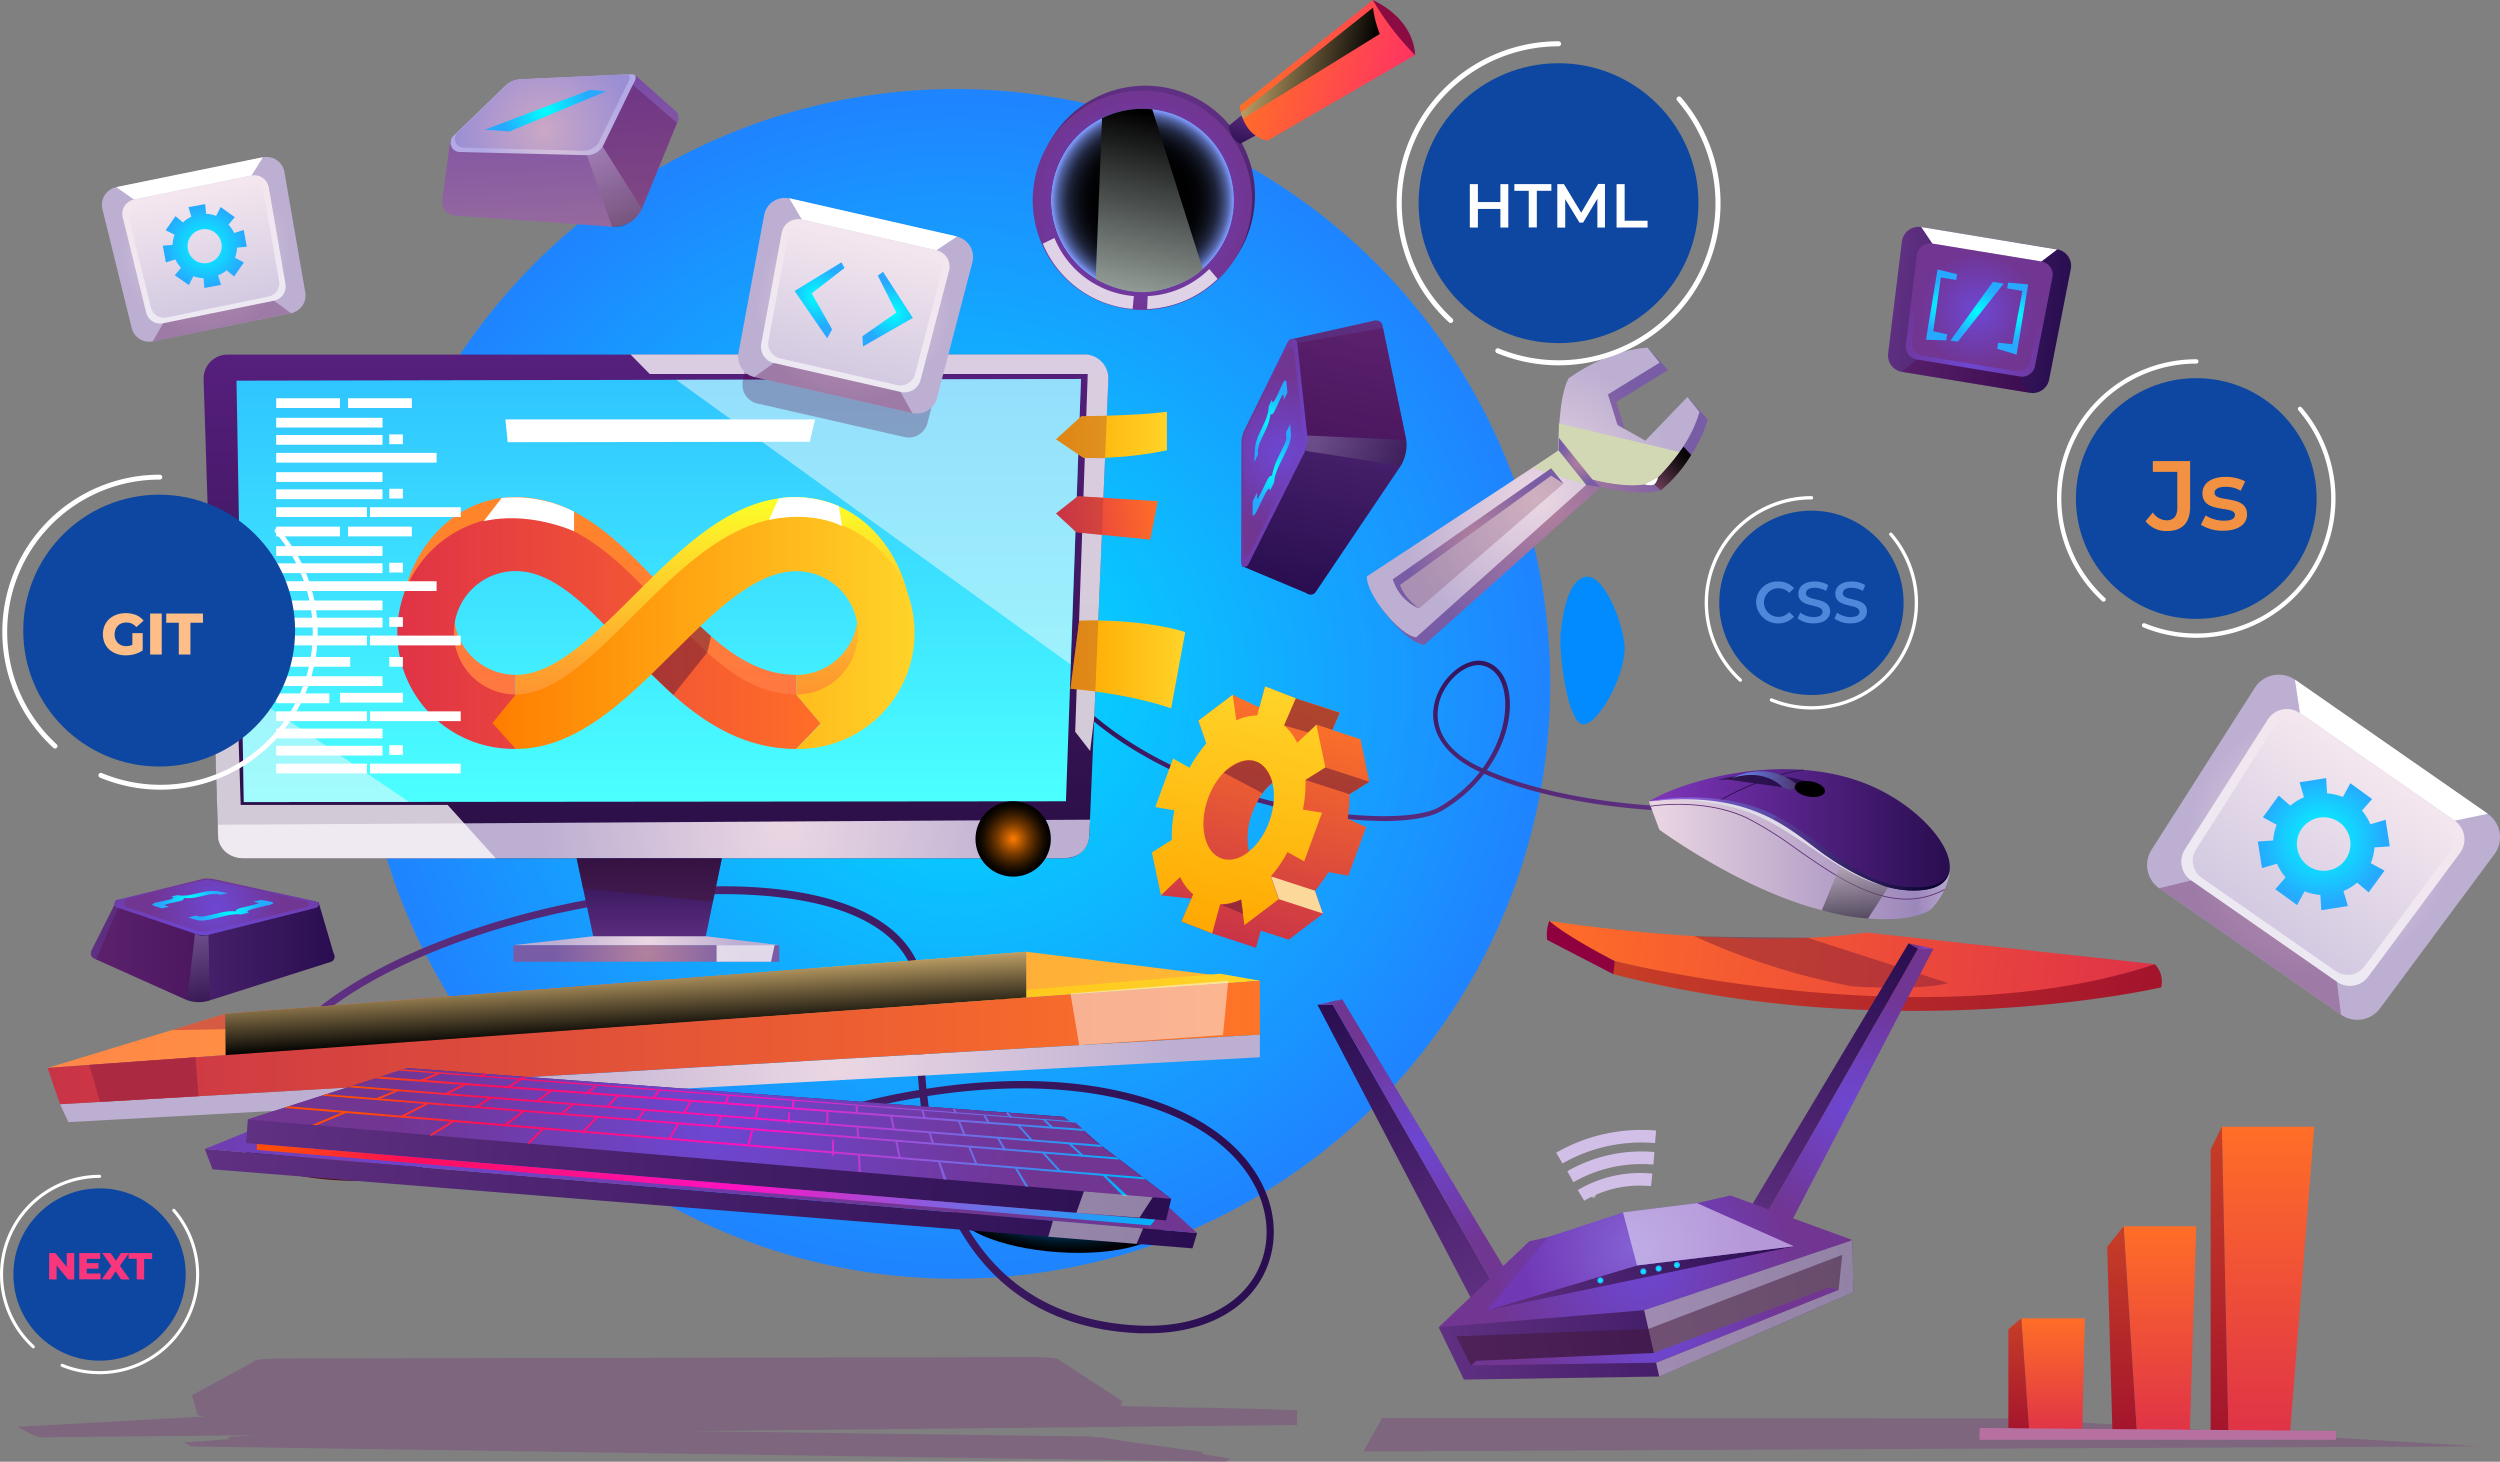<svg xmlns="http://www.w3.org/2000/svg" xmlns:xlink="http://www.w3.org/1999/xlink" viewBox="0 0 597.76 349.51"><rect x="0" y="0" width="597.76" height="349.51" fill="#808080" stroke="none"/><defs><style>.cls-1{isolation:isolate;}.cls-2{fill:url(#Áåçûìÿííûé_ãðàäèåíò_13);}.cls-3{fill:url(#Áåçûìÿííûé_ãðàäèåíò_38);}.cls-4{fill:url(#Áåçûìÿííûé_ãðàäèåíò_36);}.cls-31,.cls-5,.cls-50{fill:#fff;}.cls-190,.cls-201,.cls-43,.cls-44,.cls-5{mix-blend-mode:soft-light;}.cls-182,.cls-6{fill:#540041;}.cls-182,.cls-33,.cls-54,.cls-6{opacity:0.3;}.cls-182,.cls-189,.cls-19,.cls-203,.cls-33,.cls-40,.cls-49,.cls-54,.cls-57,.cls-6{mix-blend-mode:multiply;}.cls-11,.cls-12,.cls-13,.cls-131,.cls-132,.cls-133,.cls-134,.cls-135,.cls-136,.cls-137,.cls-138,.cls-139,.cls-140,.cls-141,.cls-142,.cls-143,.cls-144,.cls-145,.cls-148,.cls-150,.cls-151,.cls-152,.cls-153,.cls-154,.cls-155,.cls-159,.cls-16,.cls-163,.cls-164,.cls-166,.cls-17,.cls-171,.cls-173,.cls-178,.cls-179,.cls-182,.cls-184,.cls-185,.cls-186,.cls-187,.cls-188,.cls-189,.cls-19,.cls-190,.cls-191,.cls-192,.cls-193,.cls-194,.cls-195,.cls-196,.cls-197,.cls-198,.cls-199,.cls-20,.cls-200,.cls-201,.cls-202,.cls-203,.cls-204,.cls-21,.cls-23,.cls-24,.cls-25,.cls-27,.cls-28,.cls-29,.cls-30,.cls-31,.cls-32,.cls-33,.cls-35,.cls-36,.cls-37,.cls-39,.cls-40,.cls-42,.cls-43,.cls-44,.cls-51,.cls-52,.cls-53,.cls-54,.cls-55,.cls-56,.cls-57,.cls-58,.cls-59,.cls-60,.cls-61,.cls-62,.cls-65,.cls-67,.cls-68,.cls-69,.cls-7,.cls-70{fill-rule:evenodd;}.cls-7{fill:url(#Áåçûìÿííûé_ãðàäèåíò_192);}.cls-8{fill:url(#Áåçûìÿííûé_ãðàäèåíò_50);}.cls-9{fill:url(#Áåçûìÿííûé_ãðàäèåíò_206);}.cls-10{fill:url(#Áåçûìÿííûé_ãðàäèåíò_206-2);}.cls-11{fill:url(#Áåçûìÿííûé_ãðàäèåíò_192-2);}.cls-12{fill:url(#Áåçûìÿííûé_ãðàäèåíò_192-3);}.cls-13{fill:url(#Áåçûìÿííûé_ãðàäèåíò_192-4);}.cls-14{fill:url(#Áåçûìÿííûé_ãðàäèåíò_143);}.cls-15{fill:url(#Áåçûìÿííûé_ãðàäèåíò_50-2);}.cls-16{fill:url(#Áåçûìÿííûé_ãðàäèåíò_115);}.cls-17{fill:url(#Áåçûìÿííûé_ãðàäèåíò_102);}.cls-18{fill:#8e003e;}.cls-19{fill:#791b36;opacity:0.45;}.cls-20{fill:url(#Áåçûìÿííûé_ãðàäèåíò_77);}.cls-21{fill:url(#Áåçûìÿííûé_ãðàäèåíò_99);}.cls-22{fill:url(#Áåçûìÿííûé_ãðàäèåíò_53);}.cls-23{fill:url(#Áåçûìÿííûé_ãðàäèåíò_43);}.cls-24{fill:url(#Áåçûìÿííûé_ãðàäèåíò_96);}.cls-25{fill:url(#Áåçûìÿííûé_ãðàäèåíò_43-2);}.cls-26{fill:#5e3075;}.cls-189,.cls-27,.cls-29,.cls-40,.cls-44,.cls-49,.cls-57{opacity:0.5;}.cls-149,.cls-154,.cls-155,.cls-171,.cls-178,.cls-183,.cls-200,.cls-27,.cls-29,.cls-32,.cls-56,.cls-60,.cls-63,.cls-64,.cls-65{mix-blend-mode:screen;}.cls-27{fill:url(#Áåçûìÿííûé_ãðàäèåíò_80);}.cls-28{fill:url(#Áåçûìÿííûé_ãðàäèåíò_64);}.cls-29{fill:#5656b1;}.cls-30{fill:#dedde7;}.cls-32{fill:url(#Áåçûìÿííûé_ãðàäèåíò_296);}.cls-33{fill:#792a7c;}.cls-34{fill:url(#Áåçûìÿííûé_ãðàäèåíò_50-3);}.cls-35{fill:url(#Áåçûìÿííûé_ãðàäèåíò_127);}.cls-36{fill:url(#Áåçûìÿííûé_ãðàäèåíò_150);}.cls-37{fill:url(#Áåçûìÿííûé_ãðàäèåíò_13-2);}.cls-38{fill:#fffb00;}.cls-39{fill:url(#Áåçûìÿííûé_ãðàäèåíò_50-4);}.cls-40{fill:#401734;}.cls-41{fill:url(#Áåçûìÿííûé_ãðàäèåíò_57);}.cls-42{fill:url(#Áåçûìÿííûé_ãðàäèåíò_13-3);}.cls-43,.cls-44{fill:#fbf9fa;}.cls-43{opacity:0.8;}.cls-45{fill:url(#Áåçûìÿííûé_ãðàäèåíò_32);}.cls-46{fill:url(#Áåçûìÿííûé_ãðàäèåíò_15);}.cls-47{fill:url(#Áåçûìÿííûé_ãðàäèåíò_20);}.cls-48{fill:url(#Áåçûìÿííûé_ãðàäèåíò_18);}.cls-189,.cls-203,.cls-49{fill:#601734;}.cls-51{fill:url(#Áåçûìÿííûé_ãðàäèåíò_135);}.cls-52{fill:url(#Áåçûìÿííûé_ãðàäèåíò_115-2);}.cls-53{fill:url(#Áåçûìÿííûé_ãðàäèåíò_135-2);}.cls-54{fill:#953345;}.cls-55{fill:url(#Áåçûìÿííûé_ãðàäèåíò_7);}.cls-56{fill:url(#Áåçûìÿííûé_ãðàäèåíò_299);}.cls-57,.cls-62{fill:#ac2a41;}.cls-58{fill:url(#Áåçûìÿííûé_ãðàäèåíò_13-4);}.cls-59{fill:url(#Áåçûìÿííûé_ãðàäèåíò_135-3);}.cls-60{fill:url(#Áåçûìÿííûé_ãðàäèåíò_225);}.cls-61{fill:url(#Áåçûìÿííûé_ãðàäèåíò_10);}.cls-63{fill:url(#Áåçûìÿííûé_ãðàäèåíò_296-2);}.cls-64{fill:url(#Áåçûìÿííûé_ãðàäèåíò_338);}.cls-65{fill:url(#Áåçûìÿííûé_ãðàäèåíò_343);}.cls-66{opacity:0.58;fill:url(#Áåçûìÿííûé_ãðàäèåíò_86);}.cls-67{fill:url(#Áåçûìÿííûé_ãðàäèåíò_50-5);}.cls-68{fill:url(#Áåçûìÿííûé_ãðàäèåíò_204);}.cls-69{fill:url(#Áåçûìÿííûé_ãðàäèåíò_50-6);}.cls-70{fill:url(#Áåçûìÿííûé_ãðàäèåíò_206-3);}.cls-71{fill:url(#Áåçûìÿííûé_ãðàäèåíò_280);}.cls-72{fill:url(#Áåçûìÿííûé_ãðàäèåíò_280-2);}.cls-73{fill:url(#Áåçûìÿííûé_ãðàäèåíò_280-3);}.cls-74{fill:url(#Áåçûìÿííûé_ãðàäèåíò_280-4);}.cls-75{fill:url(#Áåçûìÿííûé_ãðàäèåíò_280-5);}.cls-76{fill:url(#Áåçûìÿííûé_ãðàäèåíò_280-6);}.cls-77{fill:url(#Áåçûìÿííûé_ãðàäèåíò_280-7);}.cls-78{fill:url(#Áåçûìÿííûé_ãðàäèåíò_280-8);}.cls-79{fill:url(#Áåçûìÿííûé_ãðàäèåíò_280-9);}.cls-80{fill:url(#Áåçûìÿííûé_ãðàäèåíò_280-10);}.cls-81{fill:url(#Áåçûìÿííûé_ãðàäèåíò_280-11);}.cls-82{fill:url(#Áåçûìÿííûé_ãðàäèåíò_280-12);}.cls-83{fill:url(#Áåçûìÿííûé_ãðàäèåíò_280-13);}.cls-84{fill:url(#Áåçûìÿííûé_ãðàäèåíò_280-14);}.cls-85{fill:url(#Áåçûìÿííûé_ãðàäèåíò_280-15);}.cls-86{fill:url(#Áåçûìÿííûé_ãðàäèåíò_280-16);}.cls-87{fill:url(#Áåçûìÿííûé_ãðàäèåíò_280-17);}.cls-88{fill:url(#Áåçûìÿííûé_ãðàäèåíò_280-18);}.cls-89{fill:url(#Áåçûìÿííûé_ãðàäèåíò_280-19);}.cls-90{fill:url(#Áåçûìÿííûé_ãðàäèåíò_280-20);}.cls-91{fill:url(#Áåçûìÿííûé_ãðàäèåíò_280-21);}.cls-92{fill:url(#Áåçûìÿííûé_ãðàäèåíò_280-22);}.cls-93{fill:url(#Áåçûìÿííûé_ãðàäèåíò_280-23);}.cls-94{fill:url(#Áåçûìÿííûé_ãðàäèåíò_280-24);}.cls-95{fill:url(#Áåçûìÿííûé_ãðàäèåíò_280-25);}.cls-96{fill:url(#Áåçûìÿííûé_ãðàäèåíò_280-26);}.cls-97{fill:url(#Áåçûìÿííûé_ãðàäèåíò_280-27);}.cls-98{fill:url(#Áåçûìÿííûé_ãðàäèåíò_280-28);}.cls-99{fill:url(#Áåçûìÿííûé_ãðàäèåíò_280-29);}.cls-100{fill:url(#Áåçûìÿííûé_ãðàäèåíò_280-30);}.cls-101{fill:url(#Áåçûìÿííûé_ãðàäèåíò_280-31);}.cls-102{fill:url(#Áåçûìÿííûé_ãðàäèåíò_280-32);}.cls-103{fill:url(#Áåçûìÿííûé_ãðàäèåíò_280-33);}.cls-104{fill:url(#Áåçûìÿííûé_ãðàäèåíò_280-34);}.cls-105{fill:url(#Áåçûìÿííûé_ãðàäèåíò_280-35);}.cls-106{fill:url(#Áåçûìÿííûé_ãðàäèåíò_280-36);}.cls-107{fill:url(#Áåçûìÿííûé_ãðàäèåíò_280-37);}.cls-108{fill:url(#Áåçûìÿííûé_ãðàäèåíò_280-38);}.cls-109{fill:url(#Áåçûìÿííûé_ãðàäèåíò_280-39);}.cls-110{fill:url(#Áåçûìÿííûé_ãðàäèåíò_280-40);}.cls-111{fill:url(#Áåçûìÿííûé_ãðàäèåíò_280-41);}.cls-112{fill:url(#Áåçûìÿííûé_ãðàäèåíò_280-42);}.cls-113{fill:url(#Áåçûìÿííûé_ãðàäèåíò_280-43);}.cls-114{fill:url(#Áåçûìÿííûé_ãðàäèåíò_280-44);}.cls-115{fill:url(#Áåçûìÿííûé_ãðàäèåíò_280-45);}.cls-116{fill:url(#Áåçûìÿííûé_ãðàäèåíò_280-46);}.cls-117{fill:url(#Áåçûìÿííûé_ãðàäèåíò_280-47);}.cls-118{fill:url(#Áåçûìÿííûé_ãðàäèåíò_280-48);}.cls-119{fill:url(#Áåçûìÿííûé_ãðàäèåíò_280-49);}.cls-120{fill:url(#Áåçûìÿííûé_ãðàäèåíò_280-50);}.cls-121{fill:url(#Áåçûìÿííûé_ãðàäèåíò_280-51);}.cls-122{fill:url(#Áåçûìÿííûé_ãðàäèåíò_280-52);}.cls-123{fill:url(#Áåçûìÿííûé_ãðàäèåíò_280-53);}.cls-124{fill:url(#Áåçûìÿííûé_ãðàäèåíò_280-54);}.cls-125{fill:url(#Áåçûìÿííûé_ãðàäèåíò_280-55);}.cls-126{fill:url(#Áåçûìÿííûé_ãðàäèåíò_280-56);}.cls-127{fill:url(#Áåçûìÿííûé_ãðàäèåíò_280-57);}.cls-128{fill:url(#Áåçûìÿííûé_ãðàäèåíò_280-58);}.cls-129{fill:url(#Áåçûìÿííûé_ãðàäèåíò_280-59);}.cls-130{fill:url(#Áåçûìÿííûé_ãðàäèåíò_280-60);}.cls-131{fill:url(#Áåçûìÿííûé_ãðàäèåíò_50-7);}.cls-132{fill:url(#Áåçûìÿííûé_ãðàäèåíò_206-4);}.cls-133{fill:url(#Áåçûìÿííûé_ãðàäèåíò_206-5);}.cls-134{fill:url(#Áåçûìÿííûé_ãðàäèåíò_206-6);}.cls-135{fill:url(#Áåçûìÿííûé_ãðàäèåíò_206-7);}.cls-136{fill:url(#Áåçûìÿííûé_ãðàäèåíò_50-8);}.cls-137{fill:url(#Áåçûìÿííûé_ãðàäèåíò_50-9);}.cls-138{fill:url(#Áåçûìÿííûé_ãðàäèåíò_206-8);}.cls-139{fill:url(#Áåçûìÿííûé_ãðàäèåíò_50-10);}.cls-140{fill:url(#Áåçûìÿííûé_ãðàäèåíò_112);}.cls-141{fill:url(#Áåçûìÿííûé_ãðàäèåíò_192-5);}.cls-142{fill:url(#Áåçûìÿííûé_ãðàäèåíò_192-6);}.cls-143{fill:url(#Áåçûìÿííûé_ãðàäèåíò_192-7);}.cls-144{fill:url(#Áåçûìÿííûé_ãðàäèåíò_192-8);}.cls-145{fill:url(#Áåçûìÿííûé_ãðàäèåíò_206-9);}.cls-146{fill:#d1bfe8;}.cls-147{fill:#3492ff;}.cls-148{fill:url(#Áåçûìÿííûé_ãðàäèåíò_50-11);}.cls-149{fill:url(#Áåçûìÿííûé_ãðàäèåíò_108);}.cls-150{fill:url(#Áåçûìÿííûé_ãðàäèåíò_50-12);}.cls-151{fill:url(#Áåçûìÿííûé_ãðàäèåíò_244);}.cls-152{fill:#8b0c42;}.cls-153{fill:url(#Áåçûìÿííûé_ãðàäèåíò_204-2);}.cls-154{fill:url(#Áåçûìÿííûé_ãðàäèåíò_225-2);}.cls-155{fill:url(#Áåçûìÿííûé_ãðàäèåíò_129);}.cls-156{fill:url(#Áåçûìÿííûé_ãðàäèåíò_13-5);}.cls-157{fill:url(#Áåçûìÿííûé_ãðàäèåíò_38-2);}.cls-158{fill:url(#Áåçûìÿííûé_ãðàäèåíò_36-2);}.cls-159{fill:url(#Áåçûìÿííûé_ãðàäèåíò_192-9);}.cls-160{fill:url(#Áåçûìÿííûé_ãðàäèåíò_13-6);}.cls-161{fill:url(#Áåçûìÿííûé_ãðàäèåíò_38-3);}.cls-162{fill:url(#Áåçûìÿííûé_ãðàäèåíò_36-3);}.cls-163{fill:url(#Áåçûìÿííûé_ãðàäèåíò_192-10);}.cls-164{fill:url(#Áåçûìÿííûé_ãðàäèåíò_192-11);}.cls-165{fill:url(#Áåçûìÿííûé_ãðàäèåíò_50-13);}.cls-166{fill:url(#Áåçûìÿííûé_ãðàäèåíò_50-14);}.cls-167{fill:url(#Áåçûìÿííûé_ãðàäèåíò_59);}.cls-168{fill:url(#Áåçûìÿííûé_ãðàäèåíò_204-3);}.cls-169{fill:url(#Áåçûìÿííûé_ãðàäèåíò_192-12);}.cls-170{fill:url(#Áåçûìÿííûé_ãðàäèåíò_192-13);}.cls-171,.cls-178,.cls-183,.cls-203{opacity:0.2;}.cls-171{fill:url(#Áåçûìÿííûé_ãðàäèåíò_65);}.cls-172{fill:url(#Áåçûìÿííûé_ãðàäèåíò_50-15);}.cls-173{fill:url(#Áåçûìÿííûé_ãðàäèåíò_50-16);}.cls-174{fill:url(#Áåçûìÿííûé_ãðàäèåíò_59-2);}.cls-175{fill:url(#Áåçûìÿííûé_ãðàäèåíò_204-4);}.cls-176{fill:url(#Áåçûìÿííûé_ãðàäèåíò_192-14);}.cls-177{fill:url(#Áåçûìÿííûé_ãðàäèåíò_192-15);}.cls-178{fill:url(#Áåçûìÿííûé_ãðàäèåíò_65-2);}.cls-179{fill:url(#Áåçûìÿííûé_ãðàäèåíò_113);}.cls-180{fill:url(#Áåçûìÿííûé_ãðàäèåíò_105);}.cls-181{fill:url(#Áåçûìÿííûé_ãðàäèåíò_110);}.cls-183{fill:url(#Áåçûìÿííûé_ãðàäèåíò_65-3);}.cls-184{fill:url(#Áåçûìÿííûé_ãðàäèåíò_192-16);}.cls-185{fill:#028bff;}.cls-186{fill:url(#Áåçûìÿííûé_ãðàäèåíò_10-2);}.cls-187{fill:url(#Áåçûìÿííûé_ãðàäèåíò_10-3);}.cls-188{fill:url(#Áåçûìÿííûé_ãðàäèåíò_135-4);}.cls-190{fill:#fbd99a;}.cls-191{fill:url(#Áåçûìÿííûé_ãðàäèåíò_3);}.cls-192{fill:url(#Áåçûìÿííûé_ãðàäèåíò_3-2);}.cls-193{fill:url(#Áåçûìÿííûé_ãðàäèåíò_3-3);}.cls-194{fill:url(#Áåçûìÿííûé_ãðàäèåíò_152);}.cls-195{fill:url(#Áåçûìÿííûé_ãðàäèåíò_152-2);}.cls-196{fill:url(#Áåçûìÿííûé_ãðàäèåíò_152-3);}.cls-197{fill:#b870a1;}.cls-198{fill:url(#Áåçûìÿííûé_ãðàäèåíò_57-2);}.cls-199{fill:url(#Áåçûìÿííûé_ãðàäèåíò_13-7);}.cls-200{fill:url(#Áåçûìÿííûé_ãðàäèåíò_329);}.cls-201{fill:#d1d8b3;}.cls-202{fill:url(#Áåçûìÿííûé_ãðàäèåíò_57-3);}.cls-204{fill:url(#Áåçûìÿííûé_ãðàäèåíò_57-4);}.cls-205{fill:#0d47a1;}.cls-206,.cls-208,.cls-210,.cls-211,.cls-213{fill:none;stroke:#fff;stroke-linecap:round;stroke-miterlimit:10;}.cls-206{stroke-width:0.8px;}.cls-207{fill:#4f88db;}.cls-208{stroke-width:1.04px;}.cls-209{fill:#f29141;}.cls-210{stroke-width:1.21px;}.cls-211{stroke-width:0.74px;}.cls-212{fill:#f9357c;}.cls-213{stroke-width:1.17px;}.cls-214{fill:#ffbe88;}</style><radialGradient id="Áåçûìÿííûé_ãðàäèåíò_13" cx="716.2" cy="339.43" r="32.41" gradientTransform="matrix(0.82, 0.57, -0.57, 0.82, 339.84, -460.22)" gradientUnits="userSpaceOnUse"><stop offset="0" stop-color="#ebd7e3"/><stop offset="0.98" stop-color="#bdafd2"/></radialGradient><linearGradient id="Áåçûìÿííûé_ãðàäèåíò_38" x1="716.2" y1="363.28" x2="716.2" y2="315.58" gradientTransform="matrix(0.82, 0.57, -0.57, 0.82, 339.84, -460.22)" gradientUnits="userSpaceOnUse"><stop offset="0.02" stop-color="#ede9f3"/><stop offset="1" stop-color="#f3e6ee"/></linearGradient><linearGradient id="Áåçûìÿííûé_ãðàäèåíò_36" x1="716.2" y1="361.36" x2="716.2" y2="317.51" gradientTransform="matrix(0.82, 0.57, -0.57, 0.82, 339.84, -460.22)" gradientUnits="userSpaceOnUse"><stop offset="0.02" stop-color="#d4cbe2"/><stop offset="1" stop-color="#f3e6ee"/></linearGradient><radialGradient id="Áåçûìÿííûé_ãðàäèåíò_192" cx="716.2" cy="338.06" r="15.57" gradientTransform="matrix(0.82, 0.57, -0.57, 0.82, 339.84, -460.22)" gradientUnits="userSpaceOnUse"><stop offset="0" stop-color="aqua"/><stop offset="0.99" stop-color="#26a9ff"/></radialGradient><linearGradient id="Áåçûìÿííûé_ãðàäèåíò_50" x1="634.2" y1="46.46" x2="675.11" y2="46.46" gradientTransform="translate(13.65 -53.67) rotate(9.35)" gradientUnits="userSpaceOnUse"><stop offset="0" stop-color="#603082"/><stop offset="0.99" stop-color="#2a0e51"/></linearGradient><radialGradient id="Áåçûìÿííûé_ãðàäèåíò_206" cx="655.1" cy="59.11" r="20.44" gradientTransform="translate(13.65 -53.67) rotate(9.35)" gradientUnits="userSpaceOnUse"><stop offset="0" stop-color="#6d47d3"/><stop offset="0.99" stop-color="#713592"/></radialGradient><radialGradient id="Áåçûìÿííûé_ãðàäèåíò_206-2" cx="654.66" cy="46.46" r="14.02" xlink:href="#Áåçûìÿííûé_ãðàäèåíò_206"/><radialGradient id="Áåçûìÿííûé_ãðàäèåíò_192-2" cx="646.08" cy="46.91" r="6.26" gradientTransform="translate(-165.6 -78.05) rotate(9.35)" xlink:href="#Áåçûìÿííûé_ãðàäèåíò_192"/><radialGradient id="Áåçûìÿííûé_ãðàäèåíò_192-3" cx="-270.18" cy="46.64" r="6.26" gradientTransform="matrix(-0.99, -0.16, -0.16, 0.99, 222.18, -13.92)" xlink:href="#Áåçûìÿííûé_ãðàäèåíò_192"/><radialGradient id="Áåçûìÿííûé_ãðàäèåíò_192-4" cx="654.66" cy="46.91" r="6.59" gradientTransform="translate(-165.6 -78.05) rotate(9.35)" xlink:href="#Áåçûìÿííûé_ãðàäèåíò_192"/><radialGradient id="Áåçûìÿííûé_ãðàäèåíò_143" cx="228.44" cy="163.52" r="142.23" gradientUnits="userSpaceOnUse"><stop offset="0" stop-color="#00e0ff"/><stop offset="0.99" stop-color="#1f84ff"/></radialGradient><linearGradient id="Áåçûìÿííûé_ãðàäèåíò_50-2" x1="510.48" y1="229.88" x2="501.52" y2="175.52" gradientTransform="matrix(1, 0, 0, 1, 0, 0)" xlink:href="#Áåçûìÿííûé_ãðàäèåíò_50"/><linearGradient id="Áåçûìÿííûé_ãðàäèåíò_115" x1="539.64" y1="250.6" x2="684.69" y2="250.6" gradientTransform="matrix(0.99, 0.11, -0.11, 0.99, 40.39, -60.79)" gradientUnits="userSpaceOnUse"><stop offset="0" stop-color="#ff6e27"/><stop offset="1" stop-color="#e03347"/></linearGradient><linearGradient id="Áåçûìÿííûé_ãðàäèåíò_102" x1="556.09" y1="251.96" x2="686.84" y2="251.96" gradientTransform="matrix(0.99, 0.11, -0.11, 0.99, 40.39, -60.79)" gradientUnits="userSpaceOnUse"><stop offset="0" stop-color="#c73e27"/><stop offset="1" stop-color="#a4152c"/></linearGradient><linearGradient id="Áåçûìÿííûé_ãðàäèåíò_77" x1="573.49" y1="229.17" x2="645.42" y2="229.17" gradientUnits="userSpaceOnUse"><stop offset="0" stop-color="#ebd7e3"/><stop offset="0.89" stop-color="#9c87bb"/><stop offset="1" stop-color="#b7a8ce"/></linearGradient><linearGradient id="Áåçûìÿííûé_ãðàäèåíò_99" x1="573.49" y1="222.82" x2="645.41" y2="222.82" gradientUnits="userSpaceOnUse"><stop offset="0" stop-color="#7f36bb"/><stop offset="0.99" stop-color="#2a0e51"/></linearGradient><linearGradient id="Áåçûìÿííûé_ãðàäèåíò_53" x1="589.44" y1="212.85" x2="610.59" y2="211.89" gradientUnits="userSpaceOnUse"><stop offset="0.01" stop-color="#2a0e51"/><stop offset="1" stop-color="#2f174c"/></linearGradient><linearGradient id="Áåçûìÿííûé_ãðàäèåíò_43" x1="589.65" y1="211.47" x2="612.35" y2="211.47" gradientUnits="userSpaceOnUse"><stop offset="0" stop-color="#2f174c"/><stop offset="0.99" stop-color="#2a0e51"/></linearGradient><linearGradient id="Áåçûìÿííûé_ãðàäèåíò_96" x1="593.24" y1="211.51" x2="609.38" y2="210.77" gradientUnits="userSpaceOnUse"><stop offset="0" stop-color="#688eff"/><stop offset="0.99" stop-color="#4c346c"/></linearGradient><linearGradient id="Áåçûìÿííûé_ãðàäèåíò_43-2" x1="592.4" y1="211.15" x2="605.5" y2="211.15" xlink:href="#Áåçûìÿííûé_ãðàäèåíò_43"/><linearGradient id="Áåçûìÿííûé_ãðàäèåíò_80" x1="622.81" y1="243.97" x2="622.81" y2="231" gradientUnits="userSpaceOnUse"><stop offset="0"/><stop offset="1" stop-color="#bdb3b1"/></linearGradient><linearGradient id="Áåçûìÿííûé_ãðàäèåíò_64" x1="573.54" y1="226.17" x2="645.41" y2="226.17" gradientUnits="userSpaceOnUse"><stop offset="0" stop-color="#9f6bf1"/><stop offset="0.99" stop-color="#000024"/></linearGradient><radialGradient id="Áåçûìÿííûé_ãðàäèåíò_296" cx="680.06" cy="104.36" r="5.28" gradientTransform="matrix(0.68, 0.12, -0.06, 0.34, 154, 99.15)" gradientUnits="userSpaceOnUse"><stop offset="0" stop-color="#ff7e00"/><stop offset="0.01" stop-color="#fc7c00"/><stop offset="0.23" stop-color="#b15700"/><stop offset="0.43" stop-color="#723800"/><stop offset="0.62" stop-color="#412000"/><stop offset="0.78" stop-color="#1d0f00"/><stop offset="0.91" stop-color="#080400"/><stop offset="1"/></radialGradient><linearGradient id="Áåçûìÿííûé_ãðàäèåíò_50-3" x1="255.64" y1="289.73" x2="483.84" y2="289.73" gradientTransform="matrix(1, 0, 0, 1, 0, 0)" xlink:href="#Áåçûìÿííûé_ãðàäèåíò_50"/><linearGradient id="Áåçûìÿííûé_ãðàäèåíò_127" x1="336.09" y1="229.59" x2="336.09" y2="109.12" gradientUnits="userSpaceOnUse"><stop offset="0.01" stop-color="#2a0e45"/><stop offset="1" stop-color="#561f7d"/></linearGradient><linearGradient id="Áåçûìÿííûé_ãðàäèåíò_150" x1="157.51" y1="191.78" x2="157.51" y2="90.61" gradientUnits="userSpaceOnUse"><stop offset="0.01" stop-color="#4bffff"/><stop offset="1" stop-color="#2fc5ff"/></linearGradient><radialGradient id="Áåçûìÿííûé_ãðàäèåíò_13-2" cx="366.82" cy="-1799.08" r="59.04" gradientTransform="translate(0 2612.74) scale(1 1.33)" xlink:href="#Áåçûìÿííûé_ãðàäèåíò_13"/><linearGradient id="Áåçûìÿííûé_ãðàäèåíò_50-4" x1="155.24" y1="225.98" x2="155.24" y2="205.21" gradientTransform="matrix(1, 0, 0, 1, 0, 0)" xlink:href="#Áåçûìÿííûé_ãðàäèåíò_50"/><radialGradient id="Áåçûìÿííûé_ãðàäèåíò_57" cx="154.54" cy="227.96" r="22.52" gradientUnits="userSpaceOnUse"><stop offset="0" stop-color="#b3819d"/><stop offset="1" stop-color="#785ca6"/></radialGradient><radialGradient id="Áåçûìÿííûé_ãðàäèåíò_13-3" cx="154.54" cy="224.92" r="22.49" gradientTransform="matrix(1, 0, 0, 1, 0, 0)" xlink:href="#Áåçûìÿííûé_ãðàäèåíò_13"/><linearGradient id="Áåçûìÿííûé_ãðàäèåíò_32" x1="322.22" y1="198.75" x2="322.22" y2="143.24" gradientUnits="userSpaceOnUse"><stop offset="0" stop-color="#ff7547"/><stop offset="1" stop-color="#ff8627"/></linearGradient><linearGradient id="Áåçûìÿííûé_ãðàäèåíò_15" x1="274.8" y1="175.7" x2="375.49" y2="175.7" gradientUnits="userSpaceOnUse"><stop offset="0" stop-color="#e03347"/><stop offset="1" stop-color="#ff6e27"/></linearGradient><linearGradient id="Áåçûìÿííûé_ãðàäèåíò_20" x1="349.97" y1="198.75" x2="349.97" y2="143.24" gradientUnits="userSpaceOnUse"><stop offset="0" stop-color="#ff8131"/><stop offset="1" stop-color="#fcff27"/></linearGradient><linearGradient id="Áåçûìÿííûé_ãðàäèåíò_18" x1="297" y1="175.7" x2="397.39" y2="175.7" gradientUnits="userSpaceOnUse"><stop offset="0" stop-color="#ff7d00"/><stop offset="1" stop-color="#ffd328"/></linearGradient><linearGradient id="Áåçûìÿííûé_ãðàäèåíò_135" x1="431.74" y1="128.37" x2="458.26" y2="128.37" gradientUnits="userSpaceOnUse"><stop offset="0" stop-color="#ffa700"/><stop offset="1" stop-color="#ffd328"/></linearGradient><linearGradient id="Áåçûìÿííûé_ãðàäèåíò_115-2" x1="277.17" y1="122.43" x2="252.86" y2="125.6" gradientTransform="matrix(1, 0, 0, 1, 0, 0)" xlink:href="#Áåçûìÿííûé_ãðàäèåíò_115"/><linearGradient id="Áåçûìÿííûé_ãðàäèåíò_135-2" x1="435.2" y1="183.24" x2="462.64" y2="183.24" xlink:href="#Áåçûìÿííûé_ãðàäèåíò_135"/><linearGradient id="Áåçûìÿííûé_ãðàäèåíò_7" x1="11.37" y1="241.46" x2="301.24" y2="241.46" gradientUnits="userSpaceOnUse"><stop offset="0" stop-color="#ff8647"/><stop offset="1" stop-color="#ffb934"/></linearGradient><radialGradient id="Áåçûìÿííûé_ãðàäèåíò_299" cx="359.03" cy="259.61" r="9.01" gradientTransform="translate(285.36) scale(0.38 1)" gradientUnits="userSpaceOnUse"><stop offset="0" stop-color="#ffef00"/><stop offset="0.01" stop-color="#fcec00"/><stop offset="0.23" stop-color="#b1a500"/><stop offset="0.43" stop-color="#726b00"/><stop offset="0.62" stop-color="#413d00"/><stop offset="0.78" stop-color="#1d1c00"/><stop offset="0.91" stop-color="#080700"/><stop offset="1"/></radialGradient><radialGradient id="Áåçûìÿííûé_ãðàäèåíò_13-4" cx="379.94" cy="-1755.5" r="81.47" gradientTransform="translate(-179.25 2588.35) scale(1 1.33)" xlink:href="#Áåçûìÿííûé_ãðàäèåíò_13"/><linearGradient id="Áåçûìÿííûé_ãðàäèåíò_135-3" x1="77.26" y1="241.71" x2="301.24" y2="241.71" xlink:href="#Áåçûìÿííûé_ãðàäèåíò_135"/><linearGradient id="Áåçûìÿííûé_ãðàäèåíò_225" x1="150.06" y1="247.49" x2="149.28" y2="232.61" gradientUnits="userSpaceOnUse"><stop offset="0"/><stop offset="1" stop-color="#bd9f65"/></linearGradient><linearGradient id="Áåçûìÿííûé_ãðàäèåíò_10" x1="11.37" y1="249.26" x2="301.24" y2="249.26" gradientUnits="userSpaceOnUse"><stop offset="0" stop-color="#c93347"/><stop offset="1" stop-color="#ff7527"/></linearGradient><radialGradient id="Áåçûìÿííûé_ãðàäèåíò_296-2" cx="421.5" cy="224.98" r="9.01" gradientTransform="translate(282.54 -232.15) rotate(45)" xlink:href="#Áåçûìÿííûé_ãðàäèåíò_296"/><radialGradient id="Áåçûìÿííûé_ãðàäèåíò_338" cx="450.85" cy="317.59" r="9.01" gradientTransform="matrix(0, 2.83, -1, 0, 750.44, -962.31)" gradientUnits="userSpaceOnUse"><stop offset="0" stop-color="#0097ff"/><stop offset="0.01" stop-color="#0095fc"/><stop offset="0.23" stop-color="#0069b1"/><stop offset="0.43" stop-color="#004372"/><stop offset="0.62" stop-color="#002641"/><stop offset="0.78" stop-color="#00111d"/><stop offset="0.91" stop-color="#000508"/><stop offset="1"/></radialGradient><radialGradient id="Áåçûìÿííûé_ãðàäèåíò_343" cx="392.05" cy="315.07" r="5.65" gradientTransform="matrix(3.78, 0.26, -0.07, 1, -1200.4, -113.89)" gradientUnits="userSpaceOnUse"><stop offset="0" stop-color="#ff2a13"/><stop offset="0.01" stop-color="#fc2913"/><stop offset="0.23" stop-color="#b11d0d"/><stop offset="0.43" stop-color="#721308"/><stop offset="0.62" stop-color="#410b05"/><stop offset="0.78" stop-color="#1d0502"/><stop offset="0.91" stop-color="#080101"/><stop offset="1"/></radialGradient><linearGradient id="Áåçûìÿííûé_ãðàäèåíò_86" x1="381" y1="285.33" x2="381" y2="286.43" gradientUnits="userSpaceOnUse"><stop offset="0" stop-color="#f8f0f4"/><stop offset="0.98" stop-color="#cec4de"/></linearGradient><linearGradient id="Áåçûìÿííûé_ãðàäèåíò_50-5" x1="224.96" y1="313.21" x2="463.04" y2="313.21" gradientTransform="translate(-152.43 -51.18) rotate(4.24)" xlink:href="#Áåçûìÿííûé_ãðàäèåíò_50"/><radialGradient id="Áåçûìÿííûé_ãðàäèåíò_204" cx="280.24" cy="292.4" r="108.23" gradientTransform="translate(-152.43 -51.18) rotate(4.24)" xlink:href="#Áåçûìÿííûé_ãðàäèåíò_206"/><linearGradient id="Áåçûìÿííûé_ãðàäèåíò_50-6" x1="234.69" y1="298.67" x2="456.25" y2="298.67" gradientTransform="translate(-152.43 -51.18) rotate(4.24)" xlink:href="#Áåçûìÿííûé_ãðàäèåíò_50"/><radialGradient id="Áåçûìÿííûé_ãðàäèåíò_206-3" cx="345.47" cy="296.07" r="78.58" gradientTransform="translate(-152.43 -51.18) rotate(4.24)" xlink:href="#Áåçûìÿííûé_ãðàäèåíò_206"/><linearGradient id="Áåçûìÿííûé_ãðàäèåíò_280" x1="258.6" y1="299.47" x2="444.87" y2="299.7" gradientTransform="translate(-152.43 -51.18) rotate(4.24)" gradientUnits="userSpaceOnUse"><stop offset="0.02" stop-color="#ff4c06"/><stop offset="0.17" stop-color="#ff0e59"/><stop offset="0.54" stop-color="#ff12c3"/><stop offset="1" stop-color="#00b3ff"/></linearGradient><linearGradient id="Áåçûìÿííûé_ãðàäèåíò_280-2" x1="258.61" y1="295.57" x2="444.87" y2="295.8" xlink:href="#Áåçûìÿííûé_ãðàäèåíò_280"/><linearGradient id="Áåçûìÿííûé_ãðàäèåíò_280-3" x1="258.61" y1="292.96" x2="444.87" y2="293.2" xlink:href="#Áåçûìÿííûé_ãðàäèåíò_280"/><linearGradient id="Áåçûìÿííûé_ãðàäèåíò_280-4" x1="258.62" y1="289.9" x2="444.88" y2="290.13" xlink:href="#Áåçûìÿííûé_ãðàäèåíò_280"/><linearGradient id="Áåçûìÿííûé_ãðàäèåíò_280-5" x1="258.62" y1="287.89" x2="444.88" y2="288.12" xlink:href="#Áåçûìÿííûé_ãðàäèåíò_280"/><linearGradient id="Áåçûìÿííûé_ãðàäèåíò_280-6" x1="258.61" y1="293.93" x2="444.88" y2="294.17" xlink:href="#Áåçûìÿííûé_ãðàäèåíò_280"/><linearGradient id="Áåçûìÿííûé_ãðàäèåíò_280-7" x1="258.62" y1="288.93" x2="444.88" y2="289.17" gradientTransform="translate(165.15 -101.19) rotate(26.86)" xlink:href="#Áåçûìÿííûé_ãðàäèåíò_280"/><linearGradient id="Áåçûìÿííûé_ãðàäèåíò_280-8" x1="258.6" y1="300.54" x2="444.87" y2="300.77" xlink:href="#Áåçûìÿííûé_ãðàäèåíò_280"/><linearGradient id="Áåçûìÿííûé_ãðàäèåíò_280-9" x1="258.62" y1="287.54" x2="444.87" y2="287.78" gradientTransform="matrix(0.86, 0.52, -0.52, 0.86, 195.47, -114.69)" xlink:href="#Áåçûìÿííûé_ãðàäèåíò_280"/><linearGradient id="Áåçûìÿííûé_ãðàäèåíò_280-10" x1="258.61" y1="297.08" x2="444.87" y2="297.32" xlink:href="#Áåçûìÿííûé_ãðàäèåíò_280"/><linearGradient id="Áåçûìÿííûé_ãðàäèåíò_280-11" x1="258.61" y1="291.37" x2="444.88" y2="291.6" xlink:href="#Áåçûìÿííûé_ãðàäèåíò_280"/><linearGradient id="Áåçûìÿííûé_ãðàäèåíò_280-12" x1="258.61" y1="294.65" x2="444.87" y2="294.89" gradientTransform="translate(397.75 -222.95) rotate(51.48)" xlink:href="#Áåçûìÿííûé_ãðàäèåíò_280"/><linearGradient id="Áåçûìÿííûé_ãðàäèåíò_280-13" x1="258.62" y1="288.97" x2="444.88" y2="289.21" gradientTransform="translate(391.25 -220.03) rotate(51.5)" xlink:href="#Áåçûìÿííûé_ãðàäèåíò_280"/><linearGradient id="Áåçûìÿííûé_ãðàäèåíò_280-14" x1="258.6" y1="302.34" x2="444.86" y2="302.58" xlink:href="#Áåçûìÿííûé_ãðàäèåíò_280"/><linearGradient id="Áåçûìÿííûé_ãðàäèåíò_280-15" x1="258.62" y1="291.51" x2="444.88" y2="291.75" gradientTransform="translate(345.05 -210.18) rotate(46.32)" xlink:href="#Áåçûìÿííûé_ãðàäèåíò_280"/><linearGradient id="Áåçûìÿííûé_ãðàäèåíò_280-16" x1="258.61" y1="298.01" x2="444.87" y2="298.25" xlink:href="#Áåçûìÿííûé_ãðàäèåíò_280"/><linearGradient id="Áåçûìÿííûé_ãðàäèåíò_280-17" x1="258.62" y1="287.58" x2="444.88" y2="287.81" gradientTransform="matrix(0.69, 0.72, -0.72, 0.69, 342.24, -208.86)" xlink:href="#Áåçûìÿííûé_ãðàäèåíò_280"/><linearGradient id="Áåçûìÿííûé_ãðàäèåíò_280-18" x1="258.61" y1="294.62" x2="444.87" y2="294.86" xlink:href="#Áåçûìÿííûé_ãðàäèåíò_280"/><linearGradient id="Áåçûìÿííûé_ãðàäèåíò_280-19" x1="258.62" y1="288.96" x2="444.88" y2="289.2" xlink:href="#Áåçûìÿííûé_ãðàäèåíò_280"/><linearGradient id="Áåçûìÿííûé_ãðàäèåíò_280-20" x1="258.61" y1="302.08" x2="444.86" y2="302.32" xlink:href="#Áåçûìÿííûé_ãðàäèåíò_280"/><linearGradient id="Áåçûìÿííûé_ãðàäèåíò_280-21" x1="258.62" y1="287.57" x2="444.88" y2="287.81" xlink:href="#Áåçûìÿííûé_ãðàäèåíò_280"/><linearGradient id="Áåçûìÿííûé_ãðàäèåíò_280-22" x1="258.62" y1="297.92" x2="444.87" y2="298.16" gradientTransform="translate(179.15 -148.03) rotate(26.45)" xlink:href="#Áåçûìÿííûé_ãðàäèåíò_280"/><linearGradient id="Áåçûìÿííûé_ãðàäèåíò_280-23" x1="258.62" y1="291.56" x2="444.87" y2="291.8" xlink:href="#Áåçûìÿííûé_ãðàäèåíò_280"/><linearGradient id="Áåçûìÿííûé_ãðàäèåíò_280-24" x1="258.61" y1="294.5" x2="444.87" y2="294.74" gradientTransform="translate(145.62 -127.21) rotate(22.31)" xlink:href="#Áåçûìÿííûé_ãðàäèåíò_280"/><linearGradient id="Áåçûìÿííûé_ãðàäèåíò_280-25" x1="258.62" y1="288.96" x2="444.88" y2="289.2" xlink:href="#Áåçûìÿííûé_ãðàäèåíò_280"/><linearGradient id="Áåçûìÿííûé_ãðàäèåíò_280-26" x1="258.61" y1="301.93" x2="444.86" y2="302.17" xlink:href="#Áåçûìÿííûé_ãðàäèåíò_280"/><linearGradient id="Áåçûìÿííûé_ãðàäèåíò_280-27" x1="258.61" y1="291.47" x2="444.88" y2="291.71" xlink:href="#Áåçûìÿííûé_ãðàäèåíò_280"/><linearGradient id="Áåçûìÿííûé_ãðàäèåíò_280-28" x1="258.63" y1="287.9" x2="444.88" y2="288.13" gradientTransform="translate(99.92 -95.37) rotate(16.16)" xlink:href="#Áåçûìÿííûé_ãðàäèåíò_280"/><linearGradient id="Áåçûìÿííûé_ãðàäèåíò_280-29" x1="258.61" y1="297.81" x2="444.86" y2="298.05" gradientTransform="translate(99.04 -93.33) rotate(15.72)" xlink:href="#Áåçûìÿííûé_ãðàäèåíò_280"/><linearGradient id="Áåçûìÿííûé_ãðàäèåíò_280-30" x1="258.63" y1="288.96" x2="444.87" y2="289.19" gradientTransform="translate(41.97 -43.12) rotate(6.92)" xlink:href="#Áåçûìÿííûé_ãðàäèåíò_280"/><linearGradient id="Áåçûìÿííûé_ãðàäèåíò_280-31" x1="258.61" y1="301.78" x2="444.86" y2="302.02" gradientTransform="translate(42.68 -43.24) rotate(6.93)" xlink:href="#Áåçûìÿííûé_ãðàäèåíò_280"/><linearGradient id="Áåçûìÿííûé_ãðàäèåíò_280-32" x1="258.63" y1="294.43" x2="444.86" y2="294.66" gradientTransform="matrix(0.99, 0.12, -0.12, 0.99, 42.52, -43.42)" xlink:href="#Áåçûìÿííûé_ãðàäèåíò_280"/><linearGradient id="Áåçûìÿííûé_ãðàäèåíò_280-33" x1="258.62" y1="288.57" x2="444.88" y2="288.8" gradientTransform="translate(231.98 -125.73) rotate(36.11)" xlink:href="#Áåçûìÿííûé_ãðàäèåíò_280"/><linearGradient id="Áåçûìÿííûé_ãðàäèåíò_280-34" x1="258.6" y1="300.9" x2="444.86" y2="301.14" gradientTransform="translate(235.13 -114.71) rotate(36.11)" xlink:href="#Áåçûìÿííûé_ãðàäèåíò_280"/><linearGradient id="Áåçûìÿííûé_ãðàäèåíò_280-35" x1="258.61" y1="294.04" x2="444.88" y2="294.28" gradientTransform="matrix(0.81, 0.59, -0.59, 0.81, 233.42, -120.85)" xlink:href="#Áåçûìÿííûé_ãðàäèåíò_280"/><linearGradient id="Áåçûìÿííûé_ãðàäèåíò_280-36" x1="258.61" y1="291.37" x2="444.88" y2="291.61" gradientTransform="translate(271.28 -133.66) rotate(41.12)" xlink:href="#Áåçûìÿííûé_ãðàäèåíò_280"/><linearGradient id="Áåçûìÿííûé_ãðàäèåíò_280-37" x1="258.62" y1="287.9" x2="444.88" y2="288.14" xlink:href="#Áåçûìÿííûé_ãðàäèåíò_280"/><linearGradient id="Áåçûìÿííûé_ãðàäèåíò_280-38" x1="258.61" y1="297.23" x2="444.87" y2="297.47" xlink:href="#Áåçûìÿííûé_ãðàäèåíò_280"/><linearGradient id="Áåçûìÿííûé_ãðàäèåíò_280-39" x1="258.62" y1="288.99" x2="444.88" y2="289.23" gradientTransform="translate(289.72 -142.33) rotate(43.42)" xlink:href="#Áåçûìÿííûé_ãðàäèåíò_280"/><linearGradient id="Áåçûìÿííûé_ãðàäèåíò_280-40" x1="258.6" y1="301.09" x2="444.87" y2="301.33" gradientTransform="matrix(0.66, 0.75, -0.75, 0.66, 335.15, -130.77)" xlink:href="#Áåçûìÿííûé_ãðàäèåíò_280"/><linearGradient id="Áåçûìÿííûé_ãðàäèåíò_280-41" x1="258.61" y1="294.13" x2="444.87" y2="294.37" gradientTransform="matrix(0.73, 0.69, -0.69, 0.73, 291.4, -137.62)" xlink:href="#Áåçûìÿííûé_ãðàäèåíò_280"/><linearGradient id="Áåçûìÿííûé_ãðàäèåíò_280-42" x1="258.61" y1="291.4" x2="444.88" y2="291.63" gradientTransform="translate(343.61 -145.83) rotate(50.15)" xlink:href="#Áåçûìÿííûé_ãðàäèåíò_280"/><linearGradient id="Áåçûìÿííûé_ãðàäèåíò_280-43" x1="258.61" y1="297.48" x2="444.87" y2="297.72" xlink:href="#Áåçûìÿííûé_ãðàäèåíò_280"/><linearGradient id="Áåçûìÿííûé_ãðàäèåíò_280-44" x1="258.61" y1="294.2" x2="444.88" y2="294.44" gradientTransform="translate(405.59 -143.86) rotate(57.67)" xlink:href="#Áåçûìÿííûé_ãðàäèåíò_280"/><linearGradient id="Áåçûìÿííûé_ãðàäèåíò_280-45" x1="258.6" y1="299.3" x2="444.88" y2="299.54" xlink:href="#Áåçûìÿííûé_ãðàäèåíò_280"/><linearGradient id="Áåçûìÿííûé_ãðàäèåíò_280-46" x1="258.62" y1="288.95" x2="444.88" y2="289.18" xlink:href="#Áåçûìÿííûé_ãðàäèåíò_280"/><linearGradient id="Áåçûìÿííûé_ãðàäèåíò_280-47" x1="258.62" y1="287.96" x2="444.88" y2="288.2" gradientTransform="translate(447.65 -148.8) rotate(63.03)" xlink:href="#Áåçûìÿííûé_ãðàäèåíò_280"/><linearGradient id="Áåçûìÿííûé_ãðàäèåíò_280-48" x1="258.6" y1="297.39" x2="444.87" y2="297.63" gradientTransform="matrix(0.42, 0.91, -0.91, 0.42, 468.1, -135.89)" xlink:href="#Áåçûìÿííûé_ãðàäèåíò_280"/><linearGradient id="Áåçûìÿííûé_ãðàäèåíò_280-49" x1="258.62" y1="291.42" x2="444.87" y2="291.65" xlink:href="#Áåçûìÿííûé_ãðàäèåíò_280"/><linearGradient id="Áåçûìÿííûé_ãðàäèåíò_280-50" x1="258.61" y1="294.28" x2="444.88" y2="294.52" xlink:href="#Áåçûìÿííûé_ãðàäèåíò_280"/><linearGradient id="Áåçûìÿííûé_ãðàäèåíò_280-51" x1="258.61" y1="288.9" x2="444.89" y2="289.14" xlink:href="#Áåçûìÿííûé_ãðàäèåíò_280"/><linearGradient id="Áåçûìÿííûé_ãðàäèåíò_280-52" x1="258.61" y1="291.44" x2="444.88" y2="291.67" gradientTransform="translate(583.13 -112.2) rotate(79.66)" xlink:href="#Áåçûìÿííûé_ãðàäèåíò_280"/><linearGradient id="Áåçûìÿííûé_ãðàäèåíò_280-53" x1="258.61" y1="287.97" x2="444.89" y2="288.2" gradientTransform="translate(580.49 -115.6) rotate(79.66)" xlink:href="#Áåçûìÿííûé_ãðàäèåíò_280"/><linearGradient id="Áåçûìÿííûé_ãðàäèåíò_280-54" x1="258.6" y1="297.58" x2="444.87" y2="297.82" xlink:href="#Áåçûìÿííûé_ãðàäèåíò_280"/><linearGradient id="Áåçûìÿííûé_ãðàäèåíò_280-55" x1="258.64" y1="288.89" x2="444.86" y2="289.13" gradientTransform="translate(657.99 -76.07) rotate(90)" xlink:href="#Áåçûìÿííûé_ãðàäèåíò_280"/><linearGradient id="Áåçûìÿííûé_ãðàäèåíò_280-56" x1="258.61" y1="294.36" x2="444.87" y2="294.59" gradientTransform="translate(663.06 -70.61) rotate(90)" xlink:href="#Áåçûìÿííûé_ãðàäèåíò_280"/><linearGradient id="Áåçûìÿííûé_ãðàäèåíò_280-57" x1="258.62" y1="287.97" x2="444.88" y2="288.21" gradientTransform="translate(687.39 -66.35) rotate(93.48)" xlink:href="#Áåçûìÿííûé_ãðàäèåíò_280"/><linearGradient id="Áåçûìÿííûé_ãðàäèåíò_280-58" x1="258.62" y1="297.62" x2="444.86" y2="297.86" gradientTransform="translate(695.82 -57.65) rotate(93.31)" xlink:href="#Áåçûìÿííûé_ãðàäèåíò_280"/><linearGradient id="Áåçûìÿííûé_ãðàäèåíò_280-59" x1="258.63" y1="291.46" x2="444.87" y2="291.69" gradientTransform="translate(690.25 -63.36) rotate(93.39)" xlink:href="#Áåçûìÿííûé_ãðàäèåíò_280"/><linearGradient id="Áåçûìÿííûé_ãðàäèåíò_280-60" x1="237.25" y1="309.79" x2="452.83" y2="309.79" xlink:href="#Áåçûìÿííûé_ãðàäèåíò_280"/><linearGradient id="Áåçûìÿííûé_ãðàäèåíò_50-7" x1="433.7" y1="558.79" x2="433.7" y2="476.06" gradientTransform="translate(-296.9 40.3) rotate(-29.6)" xlink:href="#Áåçûìÿííûé_ãðàäèåíò_50"/><radialGradient id="Áåçûìÿííûé_ãðàäèåíò_206-4" cx="536.3" cy="476.34" r="2.63" gradientTransform="matrix(0.7, -0.4, 0.49, 0.87, -292.38, 38.42)" xlink:href="#Áåçûìÿííûé_ãðàäèåíò_206"/><radialGradient id="Áåçûìÿííûé_ãðàäèåíò_206-5" cx="539.51" cy="517.7" r="28.68" gradientTransform="matrix(0.7, -0.4, 0.49, 0.87, -292.38, 38.42)" xlink:href="#Áåçûìÿííûé_ãðàäèåíò_206"/><radialGradient id="Áåçûìÿííûé_ãðàäèåíò_206-6" cx="-417.68" cy="26.31" r="29.65" gradientTransform="matrix(-0.87, -0.5, -0.5, 0.87, 92.02, 32.99)" xlink:href="#Áåçûìÿííûé_ãðàäèåíò_206"/><radialGradient id="Áåçûìÿííûé_ãðàäèåíò_206-7" cx="-521.02" cy="-14.97" r="2.63" gradientTransform="matrix(-0.7, -0.4, -0.5, 0.87, 88.11, 31.2)" xlink:href="#Áåçûìÿííûé_ãðàäèåíò_206"/><linearGradient id="Áåçûìÿííûé_ãðàäèåíò_50-8" x1="-518.15" y1="67.74" x2="-518.15" y2="-14.07" gradientTransform="matrix(-0.7, -0.4, -0.5, 0.87, 88.11, 31.2)" xlink:href="#Áåçûìÿííûé_ãðàäèåíò_50"/><linearGradient id="Áåçûìÿííûé_ãðàäèåíò_50-9" x1="477.07" y1="440.15" x2="577.74" y2="447.62" gradientTransform="translate(-217.97 1.04) rotate(-12.84)" xlink:href="#Áåçûìÿííûé_ãðàäèåíò_50"/><radialGradient id="Áåçûìÿííûé_ãðàäèåíò_206-8" cx="528.13" cy="429.18" r="36.6" gradientTransform="translate(-217.97 1.04) rotate(-12.84)" xlink:href="#Áåçûìÿííûé_ãðàäèåíò_206"/><linearGradient id="Áåçûìÿííûé_ãðàäèåíò_50-10" x1="490.01" y1="429.31" x2="564.56" y2="434.85" gradientTransform="translate(-217.97 1.04) rotate(-12.84)" xlink:href="#Áåçûìÿííûé_ãðàäèåíò_50"/><radialGradient id="Áåçûìÿííûé_ãðàäèåíò_112" cx="527.25" cy="424.82" r="27.14" gradientTransform="translate(-217.97 1.04) rotate(-12.84)" gradientUnits="userSpaceOnUse"><stop offset="0" stop-color="#8461d3"/><stop offset="0.99" stop-color="#7138b6"/></radialGradient><radialGradient id="Áåçûìÿííûé_ãðàäèåíò_192-5" cx="517.77" cy="430.98" r="0.74" gradientTransform="translate(-38.72 25.42) rotate(-12.84)" xlink:href="#Áåçûìÿííûé_ãðàäèåíò_192"/><radialGradient id="Áåçûìÿííûé_ãðàäèåíò_192-6" cx="528.26" cy="431.18" r="0.74" gradientTransform="translate(-38.72 25.42) rotate(-12.84)" xlink:href="#Áåçûìÿííûé_ãðàäèåíò_192"/><radialGradient id="Áåçûìÿííûé_ãðàäèåíò_192-7" cx="531.98" cy="431.31" r="0.74" gradientTransform="translate(-38.72 25.42) rotate(-12.84)" xlink:href="#Áåçûìÿííûé_ãðàäèåíò_192"/><radialGradient id="Áåçûìÿííûé_ãðàäèåíò_192-8" cx="536.43" cy="431.45" r="0.74" gradientTransform="translate(-38.72 25.42) rotate(-12.84)" xlink:href="#Áåçûìÿííûé_ãðàäèåíò_192"/><radialGradient id="Áåçûìÿííûé_ãðàäèåíò_206-9" cx="527.94" cy="448.14" r="31.93" gradientTransform="translate(-217.97 1.04) rotate(-12.84)" xlink:href="#Áåçûìÿííûé_ãðàäèåíò_206"/><linearGradient id="Áåçûìÿííûé_ãðàäèåíò_50-11" x1="387.44" y1="110.72" x2="387.44" y2="58.29" gradientTransform="matrix(-0.98, -0.2, 0.2, -0.98, 815.42, 232.33)" xlink:href="#Áåçûìÿííûé_ãðàäèåíò_50"/><radialGradient id="Áåçûìÿííûé_ãðàäèåíò_108" cx="387.9" cy="83.19" r="21.88" gradientTransform="translate(482.87 467.84) rotate(-106.51)" gradientUnits="userSpaceOnUse"><stop offset="0.23"/><stop offset="0.52" stop-color="#010102"/><stop offset="0.62" stop-color="#040509"/><stop offset="0.69" stop-color="#0a0d14"/><stop offset="0.75" stop-color="#131725"/><stop offset="0.81" stop-color="#1e243b"/><stop offset="0.85" stop-color="#2c3557"/><stop offset="0.89" stop-color="#3c4977"/><stop offset="0.93" stop-color="#4f609d"/><stop offset="0.96" stop-color="#657ac8"/><stop offset="0.99" stop-color="#7c96f6"/><stop offset="1" stop-color="#819cff"/></radialGradient><linearGradient id="Áåçûìÿííûé_ãðàäèåíò_50-12" x1="366.42" y1="110.72" x2="366.42" y2="101.19" gradientTransform="matrix(-0.98, -0.2, 0.2, -0.98, 815.42, 232.33)" xlink:href="#Áåçûìÿííûé_ãðàäèåíò_50"/><linearGradient id="Áåçûìÿííûé_ãðàäèåíò_244" x1="318.64" y1="101.62" x2="355.37" y2="101.62" gradientTransform="translate(791.39 235.11) rotate(-163.49)" gradientUnits="userSpaceOnUse"><stop offset="0" stop-color="#ff3363"/><stop offset="1" stop-color="#ff6e27"/></linearGradient><radialGradient id="Áåçûìÿííûé_ãðàäèåíò_204-2" cx="387.9" cy="83.19" r="26.21" gradientTransform="matrix(-0.98, -0.2, 0.2, -0.98, 815.42, 232.33)" xlink:href="#Áåçûìÿííûé_ãðàäèåíò_206"/><linearGradient id="Áåçûìÿííûé_ãðàäèåíò_225-2" x1="340.37" y1="123.34" x2="369.08" y2="123.34" gradientTransform="matrix(-0.98, -0.2, 0.2, -0.98, 815.42, 232.33)" xlink:href="#Áåçûìÿííûé_ãðàäèåíò_225"/><linearGradient id="Áåçûìÿííûé_ãðàäèåíò_129" x1="385.89" y1="104.96" x2="385.89" y2="61.29" gradientTransform="matrix(-0.98, -0.2, 0.2, -0.98, 815.42, 232.33)" gradientUnits="userSpaceOnUse"><stop offset="0"/><stop offset="1" stop-color="#959f9a"/></linearGradient><radialGradient id="Áåçûìÿííûé_ãðàäèåíò_13-5" cx="223.79" cy="104.52" r="20.65" gradientTransform="translate(-11.78 26.42) rotate(-11.53)" xlink:href="#Áåçûìÿííûé_ãðàäèåíò_13"/><linearGradient id="Áåçûìÿííûé_ãðàäèåíò_38-2" x1="223.79" y1="119.71" x2="223.79" y2="89.32" gradientTransform="translate(-11.78 26.42) rotate(-11.53)" xlink:href="#Áåçûìÿííûé_ãðàäèåíò_38"/><linearGradient id="Áåçûìÿííûé_ãðàäèåíò_36-2" x1="223.78" y1="118.49" x2="223.78" y2="90.55" gradientTransform="translate(-11.78 26.42) rotate(-11.53)" xlink:href="#Áåçûìÿííûé_ãðàäèåíò_36"/><radialGradient id="Áåçûìÿííûé_ãðàäèåíò_192-9" cx="223.78" cy="103.64" r="9.92" gradientTransform="translate(-11.78 26.42) rotate(-11.53)" xlink:href="#Áåçûìÿííûé_ãðàäèåíò_192"/><radialGradient id="Áåçûìÿííûé_ãðàäèåíò_13-6" cx="385.12" cy="65.02" r="23.73" gradientTransform="translate(22.14 -51.42) rotate(12.84)" xlink:href="#Áåçûìÿííûé_ãðàäèåíò_13"/><linearGradient id="Áåçûìÿííûé_ãðàäèåíò_38-3" x1="385.12" y1="82.48" x2="385.12" y2="47.55" gradientTransform="translate(22.14 -51.42) rotate(12.84)" xlink:href="#Áåçûìÿííûé_ãðàäèåíò_38"/><linearGradient id="Áåçûìÿííûé_ãðàäèåíò_36-3" x1="385.12" y1="81.07" x2="385.12" y2="48.96" gradientTransform="translate(22.14 -51.42) rotate(12.84)" xlink:href="#Áåçûìÿííûé_ãðàäèåíò_36"/><radialGradient id="Áåçûìÿííûé_ãðàäèåíò_192-10" cx="376.12" cy="64.65" r="7.56" gradientTransform="translate(-157.11 -75.81) rotate(12.84)" xlink:href="#Áåçûìÿííûé_ãðàäèåíò_192"/><radialGradient id="Áåçûìÿííûé_ãðàäèåíò_192-11" cx="95.3" cy="64.45" r="7.56" gradientTransform="matrix(-0.97, -0.22, -0.22, 0.97, 320.24, 33.24)" xlink:href="#Áåçûìÿííûé_ãðàäèåíò_192"/><linearGradient id="Áåçûìÿííûé_ãðàäèåíò_50-13" x1="200.94" y1="253.63" x2="259.22" y2="253.63" gradientTransform="matrix(1, 0, 0, 1, 0, 0)" xlink:href="#Áåçûìÿííûé_ãðàäèåíò_50"/><linearGradient id="Áåçûìÿííûé_ãðàäèåíò_50-14" x1="21.77" y1="226.93" x2="79.96" y2="226.93" gradientTransform="matrix(1, 0, 0, 1, 0, 0)" xlink:href="#Áåçûìÿííûé_ãðàäèåíò_50"/><linearGradient id="Áåçûìÿííûé_ãðàäèåíò_59" x1="231.16" y1="247.94" x2="231.16" y2="234.41" gradientTransform="matrix(1, 0, 0, 1, 0, 0)" xlink:href="#Áåçûìÿííûé_ãðàäèåíò_206"/><radialGradient id="Áåçûìÿííûé_ãðàäèåíò_204-3" cx="230.95" cy="240.94" r="16.25" gradientTransform="matrix(1, 0, 0, 1, 0, 0)" xlink:href="#Áåçûìÿííûé_ãðàäèåíò_206"/><radialGradient id="Áåçûìÿííûé_ãðàäèåíò_192-12" cx="96.24" cy="113.11" r="6.55" gradientTransform="translate(337.76 143.31) rotate(90)" xlink:href="#Áåçûìÿííûé_ãðàäèåíò_192"/><radialGradient id="Áåçûìÿííûé_ãðàäèåíò_192-13" cx="98.63" cy="103.3" r="7.38" gradientTransform="translate(337.76 143.31) rotate(90)" xlink:href="#Áåçûìÿííûé_ãðàäèåíò_192"/><linearGradient id="Áåçûìÿííûé_ãðàäèåíò_65" x1="226.71" y1="263.99" x2="226.71" y2="247.63" gradientUnits="userSpaceOnUse"><stop offset="0"/><stop offset="1" stop-color="#fff"/></linearGradient><linearGradient id="Áåçûìÿííûé_ãðàäèåíò_50-15" x1="291.67" y1="274.38" x2="359.09" y2="274.38" gradientTransform="matrix(-0.21, 0.98, 0.98, 0.21, 302.19, -242.95)" xlink:href="#Áåçûìÿííûé_ãðàäèåíò_50"/><linearGradient id="Áåçûìÿííûé_ãðàäèåíò_50-16" x1="291.76" y1="271.73" x2="359.08" y2="271.73" gradientTransform="matrix(-0.21, 0.98, 0.98, 0.21, 122.95, -267.34)" xlink:href="#Áåçûìÿííûé_ãðàäèåíò_50"/><linearGradient id="Áåçûìÿííûé_ãðàäèåíò_59-2" x1="328.16" y1="265.31" x2="328.16" y2="249.8" gradientTransform="matrix(-0.21, 0.98, 0.98, 0.21, 302.19, -242.95)" xlink:href="#Áåçûìÿííûé_ãðàäèåíò_206"/><radialGradient id="Áåçûìÿííûé_ãðàäèåíò_204-4" cx="327.92" cy="257.28" r="18.63" gradientTransform="matrix(-0.21, 0.98, 0.98, 0.21, 302.19, -242.95)" xlink:href="#Áåçûìÿííûé_ãðàäèåíò_206"/><radialGradient id="Áåçûìÿííûé_ãðàäèåíò_192-14" cx="-83.14" cy="18.01" r="7.5" gradientTransform="translate(398.03 124.03) rotate(-167.03)" xlink:href="#Áåçûìÿííûé_ãðàäèåíò_192"/><radialGradient id="Áåçûìÿííûé_ãðàäèåíò_192-15" cx="-86.01" cy="6.8" r="8.46" gradientTransform="translate(398.03 124.03) rotate(-167.03)" xlink:href="#Áåçûìÿííûé_ãðàäèåíò_192"/><linearGradient id="Áåçûìÿííûé_ãðàäèåíò_65-2" x1="321.94" y1="288.81" x2="321.94" y2="264.94" gradientTransform="matrix(-0.21, 0.98, 0.98, 0.21, 302.19, -242.95)" xlink:href="#Áåçûìÿííûé_ãðàäèåíò_65"/><linearGradient id="Áåçûìÿííûé_ãðàäèåíò_113" x1="160.44" y1="195" x2="196.38" y2="195" gradientTransform="matrix(-0.05, -1, 1, -0.05, 126.71, 248.53)" gradientUnits="userSpaceOnUse"><stop offset="0" stop-color="#95699e"/><stop offset="1" stop-color="#784aa6"/></linearGradient><radialGradient id="Áåçûìÿííûé_ãðàäèåíò_105" cx="182.23" cy="194.2" r="17.25" gradientTransform="matrix(-0.05, -1, 1, -0.05, 126.71, 248.53)" gradientUnits="userSpaceOnUse"><stop offset="0" stop-color="#dcc5d9"/><stop offset="1" stop-color="#b3a9e4"/></radialGradient><radialGradient id="Áåçûìÿííûé_ãðàäèåíò_110" cx="183.28" cy="191.77" r="21.83" gradientTransform="matrix(-0.05, -1, 1, -0.05, 126.71, 248.53)" gradientUnits="userSpaceOnUse"><stop offset="0" stop-color="#caa7c5"/><stop offset="1" stop-color="#9a8ed5"/></radialGradient><linearGradient id="Áåçûìÿííûé_ãðàäèåíò_65-3" x1="318.1" y1="126.52" x2="318.1" y2="107.08" gradientTransform="translate(-12.56 68.51) rotate(-20.12)" xlink:href="#Áåçûìÿííûé_ãðàäèåíò_65"/><radialGradient id="Áåçûìÿííûé_ãðàäèåíò_192-16" cx="130.42" cy="26.46" r="10.85" gradientTransform="matrix(1, 0, 0, 1, 0, 0)" xlink:href="#Áåçûìÿííûé_ãðàäèåíò_192"/><linearGradient id="Áåçûìÿííûé_ãðàäèåíò_10-2" x1="486.49" y1="212.77" x2="479.57" y2="153.37" gradientTransform="matrix(0.97, 0.26, -0.26, 0.97, 67.07, -80.68)" xlink:href="#Áåçûìÿííûé_ãðàäèåíò_10"/><linearGradient id="Áåçûìÿííûé_ãðàäèåíò_10-3" x1="479.78" y1="213" x2="479.78" y2="152.13" gradientTransform="matrix(0.97, 0.26, -0.26, 0.97, 67.07, -80.68)" xlink:href="#Áåçûìÿííûé_ãðàäèåíò_10"/><linearGradient id="Áåçûìÿííûé_ãðàäèåíò_135-4" x1="435.47" y1="250.7" x2="431" y2="212.28" gradientTransform="matrix(0.94, 0.33, -0.52, 1.49, 186.96, -268.97)" xlink:href="#Áåçûìÿííûé_ãðàäèåíò_135"/><linearGradient id="Áåçûìÿííûé_ãðàäèåíò_3" x1="489.59" y1="366.86" x2="489.59" y2="293.78" gradientTransform="matrix(-1, 0, 0, 1, 1031.88, -24.38)" xlink:href="#Áåçûìÿííûé_ãðàäèåíò_15"/><linearGradient id="Áåçûìÿííûé_ãðàäèåíò_3-2" x1="515.43" y1="366.86" x2="515.43" y2="317.58" gradientTransform="matrix(-1, 0, 0, 1, 1031.88, -24.38)" xlink:href="#Áåçûìÿííûé_ãðàäèåíò_15"/><linearGradient id="Áåçûìÿííûé_ãðàäèåíò_3-3" x1="540.99" y1="366.86" x2="540.99" y2="339.6" gradientTransform="matrix(-1, 0, 0, 1, 1031.88, -24.38)" xlink:href="#Áåçûìÿííûé_ãðàäèåíò_15"/><linearGradient id="Áåçûìÿííûé_ãðàäèåíò_152" x1="530.69" y1="342.33" x2="530.69" y2="269.4" gradientUnits="userSpaceOnUse"><stop offset="0" stop-color="#a4152c"/><stop offset="1" stop-color="#c73e27"/></linearGradient><linearGradient id="Áåçûìÿííûé_ãðàäèåíò_152-2" x1="507.38" y1="342.15" x2="507.38" y2="293.2" xlink:href="#Áåçûìÿííûé_ãðàäèåíò_152"/><linearGradient id="Áåçûìÿííûé_ãðàäèåíò_152-3" x1="482.7" y1="342.15" x2="482.7" y2="315.22" xlink:href="#Áåçûìÿííûé_ãðàäèåíò_152"/><radialGradient id="Áåçûìÿííûé_ãðàäèåíò_57-2" cx="446.31" cy="-42.11" r="34.59" gradientTransform="translate(176.91 -105.27) rotate(39.39)" xlink:href="#Áåçûìÿííûé_ãðàäèåíò_57"/><radialGradient id="Áåçûìÿííûé_ãðàäèåíò_13-7" cx="443.63" cy="-42.32" r="34.51" gradientTransform="translate(176.91 -105.27) rotate(39.39)" xlink:href="#Áåçûìÿííûé_ãðàäèåíò_13"/><linearGradient id="Áåçûìÿííûé_ãðàäèåíò_329" x1="430.47" y1="-8.33" x2="430.47" y2="-19.61" gradientTransform="matrix(0.67, 0.75, -0.75, 0.67, 282.05, -175.55)" gradientUnits="userSpaceOnUse"><stop offset="0" stop-color="#683b55"/><stop offset="0.19" stop-color="#4f2d40"/><stop offset="0.55" stop-color="#24151e"/><stop offset="0.83" stop-color="#0a0608"/><stop offset="1"/></linearGradient><radialGradient id="Áåçûìÿííûé_ãðàäèåíò_57-3" cx="377.69" cy="110.56" r="5.47" xlink:href="#Áåçûìÿííûé_ãðàäèåíò_57"/><radialGradient id="Áåçûìÿííûé_ãðàäèåíò_57-4" cx="532.68" cy="153.11" r="18.66" xlink:href="#Áåçûìÿííûé_ãðàäèåíò_57"/></defs><g class="cls-1"><g id="devops"><path class="cls-2" d="M739,267l-43.46-30.22a6.79,6.79,0,0,1-1.85-9.22l24.69-38.72a6.8,6.8,0,0,1,9.61-1.93L774.1,219a6.8,6.8,0,0,1,1.57,9.63l-27.35,36.86A6.78,6.78,0,0,1,739,267Z" transform="translate(-179.25 -24.38)"/><path class="cls-3" d="M738,259.13l-34.85-24.24a5.45,5.45,0,0,1-1.49-7.4l19.81-31.06a5.44,5.44,0,0,1,7.7-1.54l37,25.72a5.45,5.45,0,0,1,1.27,7.72L745.5,257.9A5.45,5.45,0,0,1,738,259.13Z" transform="translate(-179.25 -24.38)"/><path class="cls-4" d="M737.69,256.56l-32-22.28a5,5,0,0,1-1.36-6.81l18.2-28.55a5,5,0,0,1,7.08-1.41l34,23.64a5,5,0,0,1,1.17,7.1l-20.17,27.18A5,5,0,0,1,737.69,256.56Z" transform="translate(-179.25 -24.38)"/><polygon class="cls-5" points="548.73 162.5 549.93 170.5 586.92 196.23 594.85 194.57 548.73 162.5"/><polygon class="cls-6" points="559.74 242.59 558.76 234.74 523.91 210.51 516.28 212.37 559.74 242.59"/><path class="cls-7" d="M745.61,237.75l3.79-5.2-3.3-1.79A12.44,12.44,0,0,0,747,227l3.66-.24-1-6.36L746,221.47a11.82,11.82,0,0,0-2-3.27l2.43-2.76-5.2-3.79-1.8,3.3a11.81,11.81,0,0,0-3.76-.86l-.23-3.67-6.36,1,1.06,3.6a12.1,12.1,0,0,0-3.26,2l-2.77-2.42-3.79,5.2,3.3,1.79a12.13,12.13,0,0,0-.85,3.76l-3.67.24,1,6.36,3.6-1.06a12,12,0,0,0,2.05,3.26L723.29,237l5.2,3.79,1.8-3.29a12.07,12.07,0,0,0,3.76.85l.24,3.67,6.35-1-1.06-3.6a12.31,12.31,0,0,0,3.27-2Zm-14.42-6.3a6.4,6.4,0,1,1,8.91-1.6A6.4,6.4,0,0,1,731.19,231.45Z" transform="translate(-179.25 -24.38)"/><path class="cls-8" d="M664.65,118.31l-30.63-5a4,4,0,0,1-3.31-4.42L634,82.12a4,4,0,0,1,4.61-3.44L671.13,84a4,4,0,0,1,3.26,4.7l-5.18,26.41A4,4,0,0,1,664.65,118.31Z" transform="translate(-179.25 -24.38)"/><path class="cls-9" d="M662.15,114.4l-24.56-4.05a3.19,3.19,0,0,1-2.66-3.54l2.66-21.44a3.19,3.19,0,0,1,3.69-2.76l26.08,4.29A3.2,3.2,0,0,1,670,90.67l-4.16,21.19A3.19,3.19,0,0,1,662.15,114.4Z" transform="translate(-179.25 -24.38)"/><path class="cls-10" d="M661.34,113.12l-22.59-3.72a2.93,2.93,0,0,1-2.43-3.26l2.44-19.71a2.93,2.93,0,0,1,3.39-2.53l24,3.95a2.92,2.92,0,0,1,2.4,3.46l-3.82,19.48A2.94,2.94,0,0,1,661.34,113.12Z" transform="translate(-179.25 -24.38)"/><polygon class="cls-5" points="459.38 54.29 462.03 58.23 488.11 62.52 491.88 59.65 459.38 54.29"/><polygon class="cls-6" points="485.4 93.92 482.9 90.02 458.34 85.97 454.77 88.88 485.4 93.92"/><polygon class="cls-11" points="467.96 65.57 463.27 64.43 460.5 81.23 465.35 81.39 465.59 79.94 462.25 79.2 464.07 66.34 467.73 66.95 467.96 65.57"/><polygon class="cls-12" points="480.14 67.58 484.94 68 482.18 84.8 477.53 83.39 477.77 81.95 481.17 82.31 483.57 69.56 479.91 68.95 480.14 67.58"/><polygon class="cls-13" points="466.36 81.42 476.53 67.39 479.09 67.81 468.11 81.7 466.36 81.42"/><circle class="cls-14" cx="228.44" cy="163.52" r="142.23"/><path class="cls-15" d="M510,220.7a115.88,115.88,0,0,1-27.45-3.8c-12.81-3.27-36.48-11.42-51-29.29l.83-.68c24.83,30.48,80.33,36.63,91,30.42a34.31,34.31,0,0,0,9.73-8.4l-.27-.12c-8.77-4.06-12.59-10.64-10.22-17.62,1.86-5.5,7.32-9.67,11.45-8.73,3.18.72,5.37,3.53,6,7.72.83,5.33-.88,12.18-5.31,18.32,19.57,8.47,45.39,8.76,45.66,8.76v1.07c-.27,0-26.5-.29-46.31-8.95a35.16,35.16,0,0,1-10.19,8.88C521.09,219.9,516.16,220.7,510,220.7Zm22.77-37.29c-3.47,0-7.63,3.58-9.18,8.15-1,3.07-2.19,10.82,9.66,16.3l.49.22c4.35-5.94,6-12.57,5.25-17.71-.58-3.74-2.47-6.23-5.19-6.84A4.4,4.4,0,0,0,532.78,183.41Z" transform="translate(-179.25 -24.38)"/><path class="cls-16" d="M565.38,254.18c-6.4-3.25-10.68-5-15.69-9.6,0,0,45.4,7.22,75.84,2.77l69,7.58S643.58,274.67,565.38,254.18Z" transform="translate(-179.25 -24.38)"/><path class="cls-17" d="M565.38,254.18s75,18.85,129.1.75a6,6,0,0,1,1.53,5.53S633.8,275,565,257.31A6.67,6.67,0,0,1,565.38,254.18Z" transform="translate(-179.25 -24.38)"/><path class="cls-18" d="M549.69,244.58a9.19,9.19,0,0,0-.5,4.54L565,257.31l.34-3.13S554.31,248.57,549.69,244.58Z" transform="translate(-179.25 -24.38)"/><path class="cls-19" d="M584.38,248.22a163.69,163.69,0,0,0,37.71,12s15.51,1.1,23-.78l-33.71-10.86S589.43,248.42,584.38,248.22Z" transform="translate(-179.25 -24.38)"/><path class="cls-20" d="M645.42,233.25a17,17,0,0,1-4.43,8.52s-6.25,5.24-26.12.24C595.64,237.18,576,222.76,576,222.76L573.49,216s16.44-4.84,30.54,1.11S637.68,234.12,645.42,233.25Z" transform="translate(-179.25 -24.38)"/><path class="cls-21" d="M637.87,237.28c-16.22.8-28.52-16.52-43.19-20A57.2,57.2,0,0,0,573.54,216h0c7-4.39,29.72-11.61,49.44-5.11,11.94,3.93,21.24,13.1,22.37,19.53,0,.21.07.42.09.62a2.17,2.17,0,0,1,0,.26C645.6,234.63,643.37,237,637.87,237.28Z" transform="translate(-179.25 -24.38)"/><path class="cls-22" d="M589.7,216.34l-.11-.18c6.48-3.91,14.66-7,20.82-7.77l0,.21C604.3,209.41,596.16,212.45,589.7,216.34Z" transform="translate(-179.25 -24.38)"/><path class="cls-23" d="M589.65,210.92s9.87-1.08,17.49,2.38l5.21-1.77a42.47,42.47,0,0,0-19.88-1.27Z" transform="translate(-179.25 -24.38)"/><path class="cls-24" d="M607.14,213.3l2.32-.79s-6.11-6.82-16.26-2l12.3,2.15Z" transform="translate(-179.25 -24.38)"/><path class="cls-25" d="M605.5,212.63s-4.5-5.16-13.1-1.86Z" transform="translate(-179.25 -24.38)"/><path class="cls-26" d="M635.11,239.47c-9.15,0-18.12-6.26-26.28-11.94a86.15,86.15,0,0,0-12-7.51c-10.39-4.84-22.78-2.79-22.9-2.77l0-.21c.12,0,12.58-2.08,23,2.79a87.79,87.79,0,0,1,12,7.52c10.81,7.54,23.06,16.09,35.2,9.62l.1.19A19.19,19.19,0,0,1,635.11,239.47Z" transform="translate(-179.25 -24.38)"/><path class="cls-27" d="M614.87,242l4.52-11a39.14,39.14,0,0,0,11.35,5.51L625.9,244A57,57,0,0,1,614.87,242Z" transform="translate(-179.25 -24.38)"/><path class="cls-28" d="M637.87,237.28c-16.22.8-28.52-16.52-43.19-20A57.2,57.2,0,0,0,573.54,216,52,52,0,0,1,598,217.08c14.32,4.3,23,18.18,36.63,19.32,10.59.9,10.74-3.22,10.74-5.07C645.6,234.63,643.37,237,637.87,237.28Z" transform="translate(-179.25 -24.38)"/><path class="cls-29" d="M591.72,216.6v-.95a39.41,39.41,0,0,1,12.19,3.82L603,220.6S597.32,217.11,591.72,216.6Z" transform="translate(-179.25 -24.38)"/><path class="cls-30" d="M573.54,216a54.93,54.93,0,0,1,22.46,2.1c12,3.95,22.31,15.31,33.91,18.15,0,0-6.85-1.84-15.26-8.1S597.16,213.3,573.54,216Z" transform="translate(-179.25 -24.38)"/><path class="cls-31" d="M612.14,212.43c.63.16,1.06.55,1,.89s-.65.48-1.27.33-1.06-.55-1-.89S611.52,212.28,612.14,212.43Z" transform="translate(-179.25 -24.38)"/><path class="cls-32" d="M615.6,213.65c-.17,1-1.92,1.53-3.91,1.2s-3.47-1.42-3.3-2.42,1.92-1.53,3.91-1.2S615.77,212.65,615.6,213.65Z" transform="translate(-179.25 -24.38)"/><path class="cls-33" d="M479.33,361.23l-1.49,0-12.44-.32-.8.06-17.46-.4.45-1.16h0l-15.1-9.86c.07-.16-.42-.31-1.27-.43a38.38,38.38,0,0,0-4.75-.25l-180.42.34c-3.4,0-6.14.3-6,.67L225.15,358l1.37,4.73a6.68,6.68,0,0,0,1.69.33l-44.73,2.49,3.14,1.68,2.11.82,52-.52-6.7.4-.24.57-10.61.79,1.92.94,226.44,3.34,6.72.1,14.12.21,1.17-.71L466.48,372l.52-.4-6.44-.89h0l-.74-.11h0L454,369.8h0l-.73-.1h0l-4.29-.6-4.21-.7-.12,0-1.78-.29-1.31,0h0l1.31,0-1.29-.07h-.39l-1.39-.19-13.93-.19-.18,0-.19,0-13.08-.18-.05,0-.24,0-68.1-.92,145.34-1.45v-3.53Z" transform="translate(-179.25 -24.38)"/><path class="cls-34" d="M453.76,343.17c-.64,0-1.29,0-1.94,0-15.22-.59-27.5-5.89-36.51-15.74-8.81-9.64-14.26-23.47-16.12-40.63a159.15,159.15,0,0,0-26.68,6.76l-.64-1.67A161.81,161.81,0,0,1,399,285a139.1,139.1,0,0,1-.34-19.94c.46-9.07-3.86-16-12.85-20.64-28-14.46-98-2.46-129.07,22.13l-1.11-1.4c14.47-11.45,39-21.14,65.59-25.9,27.57-4.94,51.41-3.64,65.41,3.58,9.66,5,14.31,12.49,13.81,22.31a138.38,138.38,0,0,0,.32,19.57c15.38-2.4,34.78-3.25,52.73,2.3,23.71,7.32,32.16,23.24,30,35.76S469.79,343.17,453.76,343.17ZM401,286.47c1.8,16.82,7.1,30.34,15.67,39.71s20.54,14.59,35.27,15.16c16.06.62,27.8-6.78,29.87-18.88,2-11.75-6.11-26.75-28.79-33.76C435.28,283.23,416.13,284.09,401,286.47Z" transform="translate(-179.25 -24.38)"/><path class="cls-35" d="M444.25,115.11l-3.35,80.65-1.19,28.38a5.71,5.71,0,0,1-5.7,5.45H237.11a5.7,5.7,0,0,1-5.7-5.51l-3.48-109a5.72,5.72,0,0,1,5.7-5.91H438.55A5.72,5.72,0,0,1,444.25,115.11Z" transform="translate(-179.25 -24.38)"/><polygon class="cls-36" points="56.55 91.02 58.3 191.78 254.87 191.59 258.47 90.61 56.55 91.02"/><path class="cls-37" d="M231.41,224.08v-2.5l208.48-1.21-.18,3.77s.06,5.05-5.7,5.45H237.12S231.59,229.28,231.41,224.08Z" transform="translate(-179.25 -24.38)"/><circle class="cls-38" cx="242.25" cy="200.6" r="1.7"/><polygon class="cls-39" points="137.88 205.21 142.29 225.98 168.33 225.98 172.6 205.21 137.88 205.21"/><polygon class="cls-40" points="139.41 212.43 170.47 215.59 172.6 205.21 137.88 205.21 139.41 212.43"/><rect class="cls-41" x="122.76" y="225.98" width="63.57" height="3.97"/><polygon class="cls-42" points="186.33 225.98 168.77 223.86 141.84 223.86 122.76 225.98 186.33 225.98"/><polygon class="cls-43" points="171.34 229.95 171.34 225.98 185.21 225.98 184.36 229.95 171.34 229.95"/><path class="cls-43" d="M444.26,115.1l-3.36,80.66-1,8.19-3.57-4.61,3-85.53H334.62L330,109.13h108.6A5.71,5.71,0,0,1,444.26,115.1Z" transform="translate(-179.25 -24.38)"/><polygon class="cls-44" points="161.65 90.81 255.95 158.85 258.47 90.61 161.65 90.81"/><path class="cls-43" d="M230.07,182.12l5.73,4,1,30.72h49.48l11.49,12.75H237.12a5.79,5.79,0,0,1-5.71-4.61Z" transform="translate(-179.25 -24.38)"/><polygon class="cls-44" points="57.83 164.75 97.82 191.74 58.3 191.78 57.83 164.75"/><path class="cls-45" d="M369.63,198.75c-18,0-30.21-13-41-24.52-8.65-9.25-16.83-18-26.1-18a14.75,14.75,0,0,0,0,29.5v13c-15.31,0-27.76-7.75-27.76-23.05,0-18.68,12.45-32.46,27.76-32.46,14.91,0,25.43,11.24,35.6,22.1,9.82,10.5,19.1,20.41,31.47,20.41Z" transform="translate(-179.25 -24.38)"/><path class="cls-46" d="M369.63,203.45c-18,0-30.21-13-41-24.52-8.65-9.25-16.83-18-26.1-18a14.75,14.75,0,0,0,0,29.5v13a27.76,27.76,0,1,1,0-55.51c14.91,0,25.43,11.24,35.6,22.1,9.82,10.5,19.1,20.41,31.47,20.41l5.86,6.93Z" transform="translate(-179.25 -24.38)"/><path class="cls-47" d="M375.49,197.38l-5.86-6.93v-4.7a14.75,14.75,0,0,0,0-29.5c-9.85,0-19.87,10-29.55,19.64-11.28,11.24-22.95,22.86-37.52,22.86v-13c9.2,0,18.49-9.27,28.33-19.07,11.56-11.52,23.51-23.44,38.74-23.44S397.39,157,397.39,175.7C397.39,186.27,390.79,197.38,375.49,197.38Z" transform="translate(-179.25 -24.38)"/><path class="cls-48" d="M369.63,203.45l5.86-6.07-5.86-6.93a14.75,14.75,0,0,0,0-29.5c-9.85,0-19.87,10-29.55,19.64-11.28,11.24-22.95,22.86-37.52,22.86L297,197.26l5.56-6.81c9.2,0,18.49-9.27,28.33-19.07,11.56-11.52,23.51-23.44,38.74-23.44a27.76,27.76,0,1,1,0,55.51Z" transform="translate(-179.25 -24.38)"/><polygon class="cls-49" points="160.97 166.15 169.11 156 170.03 152.12 167.43 149.74 155.77 161.2 160.97 166.15"/><path class="cls-5" d="M363.13,148.68l2.29-5.13a26.65,26.65,0,0,1,14.39,1.86l.81,4.81S374.17,146.41,363.13,148.68Z" transform="translate(-179.25 -24.38)"/><path class="cls-5" d="M294.91,149l4.29-5.55a30.94,30.94,0,0,1,17.31,3.27v4.7S306,146.51,294.91,149Z" transform="translate(-179.25 -24.38)"/><rect class="cls-50" x="66.04" y="104.01" width="25.42" height="2.33"/><rect class="cls-50" x="66.04" y="108.29" width="38.35" height="2.33"/><rect class="cls-50" x="66.04" y="99.9" width="25.42" height="2.33"/><rect class="cls-50" x="66.04" y="95.23" width="15.25" height="2.33"/><rect class="cls-50" x="93.08" y="103.87" width="3.25" height="2.33"/><rect class="cls-50" x="66.04" y="117.01" width="25.42" height="2.33"/><rect class="cls-50" x="66.04" y="121.29" width="21.7" height="2.33"/><rect class="cls-50" x="88.46" y="121.29" width="21.7" height="2.33"/><rect class="cls-50" x="66.04" y="112.9" width="25.42" height="2.33"/><rect class="cls-50" x="93.08" y="116.87" width="3.25" height="2.33"/><rect class="cls-50" x="83.22" y="95.23" width="15.25" height="2.33"/><rect class="cls-50" x="66.04" y="134.7" width="25.42" height="2.33"/><rect class="cls-50" x="66.04" y="138.98" width="38.35" height="2.33"/><rect class="cls-50" x="66.04" y="130.59" width="25.42" height="2.33"/><rect class="cls-50" x="66.04" y="125.92" width="15.25" height="2.33"/><rect class="cls-50" x="93.08" y="134.56" width="3.25" height="2.33"/><rect class="cls-50" x="66.04" y="147.7" width="25.42" height="2.33"/><rect class="cls-50" x="66.04" y="151.98" width="21.7" height="2.33"/><rect class="cls-50" x="88.46" y="151.98" width="21.7" height="2.33"/><rect class="cls-50" x="66.04" y="143.59" width="25.42" height="2.33"/><rect class="cls-50" x="93.08" y="147.56" width="3.25" height="2.33"/><rect class="cls-50" x="66.04" y="178.32" width="25.42" height="2.33"/><rect class="cls-50" x="66.04" y="182.6" width="21.7" height="2.33"/><rect class="cls-50" x="88.46" y="182.6" width="21.7" height="2.33"/><rect class="cls-50" x="66.04" y="174.21" width="25.42" height="2.33"/><rect class="cls-50" x="93.08" y="178.18" width="3.25" height="2.33"/><rect class="cls-50" x="66.04" y="157.09" width="17.7" height="2.33"/><rect class="cls-50" x="66.04" y="165.81" width="12.71" height="2.33"/><rect class="cls-50" x="66.04" y="170.09" width="21.7" height="2.33"/><rect class="cls-50" x="88.46" y="170.09" width="21.7" height="2.33"/><rect class="cls-50" x="66.04" y="161.7" width="25.42" height="2.33"/><rect class="cls-50" x="81.29" y="165.67" width="15.05" height="2.33"/><rect class="cls-50" x="93.08" y="157.09" width="3.25" height="2.33"/><rect class="cls-50" x="83.22" y="125.92" width="15.25" height="2.33"/><polygon class="cls-50" points="120.84 100.28 121.39 105.73 193.63 105.63 194.88 100.28 120.84 100.28"/><path class="cls-51" d="M431.74,129.43l6.07-5.54s13.43-.08,20.45-1.07v9.23a88.6,88.6,0,0,1-19.94,1.82Z" transform="translate(-179.25 -24.38)"/><polygon class="cls-52" points="252.5 122.77 257.72 118.64 276.83 119.83 275.03 129.04 257.36 127.29 252.5 122.77"/><path class="cls-53" d="M437.28,172.78l-2.08,16.29s13,.92,24.08,4.67l3.36-18.22S453.67,172.34,437.28,172.78Z" transform="translate(-179.25 -24.38)"/><polygon class="cls-54" points="262.61 148.29 261.9 165.27 255.95 164.69 258.04 148.39 262.61 148.29"/><polygon class="cls-54" points="263.46 127.9 263.82 119.02 257.72 118.64 252.5 122.77 257.36 127.29 263.46 127.9"/><polygon class="cls-54" points="264.64 99.42 264.22 109.6 259.07 109.48 252.5 105.05 258.56 99.51 264.64 99.42"/><polygon class="cls-55" points="11.37 255.34 53.85 242.41 245.38 227.57 301.24 234.5 11.37 255.34"/><path class="cls-56" d="M424.63,263.31c0,5-1.53,9-3.41,9s-3.41-4-3.41-9,1.53-9,3.41-9S424.63,258.33,424.63,263.31Z" transform="translate(-179.25 -24.38)"/><polygon class="cls-57" points="194.12 231.55 115.19 244.98 41.07 246.3 53.85 242.41 194.12 231.55"/><polygon class="cls-58" points="14.35 264.02 16.35 268.3 301.24 252.79 301.24 247.38 14.35 264.02"/><polygon class="cls-59" points="77.26 250.6 291.72 232.82 301.24 234.5 77.26 250.6"/><polygon class="cls-60" points="245.38 227.57 245.38 238.51 53.95 252.52 53.85 242.41 245.38 227.57"/><polygon class="cls-61" points="14.35 264.02 11.37 255.34 301.24 234.5 301.24 247.38 14.35 264.02"/><polygon class="cls-44" points="258.04 249.88 255.95 237.54 293.68 234.49 292.42 247.49 258.04 249.88"/><polygon class="cls-62" points="23.9 263.46 21.36 254.62 46.74 252.79 47.49 262.1 23.9 263.46"/><circle class="cls-63" cx="421.5" cy="224.98" r="9.01" transform="translate(-214.88 339.56) rotate(-45)"/><ellipse class="cls-64" cx="432.86" cy="314.78" rx="9.01" ry="25.51" transform="translate(-89.73 700.98) rotate(-86.12)"/><path class="cls-65" d="M280.83,302.34c-.22,3.11-9.94,5-21.71,4.19s-21.16-4-21-7.08,9.93-5,21.71-4.19S281,299.23,280.83,302.34Z" transform="translate(-179.25 -24.38)"/><polygon class="cls-33" points="330.5 339.05 326 347.05 592.66 345.82 481 339.14 330.5 339.05"/><circle class="cls-66" cx="381" cy="285.88" r="0.55"/><polygon class="cls-67" points="50.8 279.59 48.98 274.73 286.23 294.82 285.12 298.49 50.8 279.59"/><polygon class="cls-68" points="48.98 274.73 94.29 256.3 257.18 268.39 286.23 294.82 48.98 274.73"/><polygon class="cls-69" points="58.84 273.31 278.81 291.8 280.03 286.66 254.27 267.03 97.45 255.39 59.26 267.66 58.84 273.31"/><polygon class="cls-70" points="59.26 267.66 280.03 286.66 254.27 267.03 97.45 255.39 59.26 267.66"/><polygon class="cls-71" points="273.93 282.01 67.85 264.9 69.03 264.52 273.23 281.47 273.93 282.01"/><polygon class="cls-72" points="267.73 277.28 76.94 261.98 78.01 261.63 267.03 276.75 267.73 277.28"/><polygon class="cls-73" points="263.62 274.25 83.21 259.96 84.3 259.61 263.05 273.73 263.62 274.25"/><polygon class="cls-74" points="259.43 270.44 89.79 257.85 90.99 257.46 258.87 269.92 259.43 270.44"/><polygon class="cls-75" points="257.18 268.39 95.56 255.99 96.4 255.72 255.96 268.06 257.18 268.39"/><polygon class="cls-76" points="90.08 263.05 89.9 262.62 95.12 260.47 95.11 260.72 95.19 260.92 90.08 263.05"/><rect class="cls-77" x="279.68" y="281.66" width="4.66" height="0.47" transform="translate(-265.96 105.73) rotate(-22.61)"/><polygon class="cls-78" points="75.76 269.02 74.61 268.98 82.57 265.67 82.75 266.11 75.76 269.02"/><rect class="cls-79" x="294.02" y="281.22" width="1.37" height="0.47" transform="translate(-274.76 139.6) rotate(-26.93)"/><polygon class="cls-80" points="96.07 267.24 96 267.24 96.01 266.98 95.91 266.79 102.18 263.58 102.25 263.59 102.23 263.83 102.34 264.04 96.07 267.24"/><polygon class="cls-81" points="106.62 261.85 106.55 261.84 106.57 261.6 106.46 261.39 111.19 258.99 111.4 259.41 106.62 261.85"/><rect class="cls-82" x="436.36" y="297.04" width="0.47" height="4.51" transform="translate(-258.83 392.2) rotate(-47.23)"/><rect class="cls-83" x="429.65" y="291.77" width="0.47" height="2.66" transform="translate(-256.39 385.49) rotate(-47.26)"/><polygon class="cls-84" points="268.41 285.84 263.69 281.1 264.02 280.76 269.56 285.88 268.41 285.84"/><rect class="cls-85" x="424.11" y="292.76" width="0.47" height="4.95" transform="translate(-267.72 336.04) rotate(-42.07)"/><polygon class="cls-86" points="253.26 280.22 249.3 275.84 249.47 275.69 249.48 275.45 249.57 275.46 249.65 275.53 253.61 279.9 253.26 280.22"/><rect class="cls-87" x="420.27" y="290.2" width="0.47" height="1.59" transform="translate(-265.73 333.41) rotate(-42.19)"/><polygon class="cls-88" points="240.28 275.17 240.15 275.16 238.35 272.16 238.75 271.91 240.5 274.81 240.3 274.94 240.28 275.17"/><polygon class="cls-89" points="236.22 268.61 235.15 266.82 235.55 266.58 236.63 268.37 236.22 268.61"/><polygon class="cls-90" points="245.19 283.67 242.64 279.31 243.04 279.07 245.85 283.72 245.19 283.67"/><polygon class="cls-91" points="228.29 266.26 227.84 265.17 228.27 264.99 228.72 266.08 228.29 266.26"/><rect class="cls-92" x="411.66" y="298.48" width="0.47" height="4.48" transform="translate(-262.35 153.57) rotate(-22.2)"/><polygon class="cls-93" points="230.63 271.65 230.47 271.64 229.01 268.04 229.45 267.87 230.85 271.32 230.64 271.41 230.63 271.65"/><rect class="cls-94" x="401.7" y="295.05" width="0.47" height="2.97" transform="translate(-251.41 114.92) rotate(-18.07)"/><polygon class="cls-95" points="220.89 267.43 220.31 265.64 220.76 265.49 221.34 267.28 220.89 267.43"/><polygon class="cls-96" points="225.63 281.97 224.26 277.74 224.71 277.59 226.34 282.04 225.63 281.97"/><polygon class="cls-97" points="213.51 270.12 212.83 266.8 213.3 266.71 213.97 270.02 213.51 270.12"/><rect class="cls-98" x="391.68" y="288.97" width="0.47" height="0.38" transform="translate(-230.5 62.76) rotate(-11.91)"/><rect class="cls-99" x="393.73" y="297.19" width="0.47" height="4.12" transform="translate(-230.92 59.99) rotate(-11.48)"/><rect class="cls-100" x="383.88" y="288.72" width="0.47" height="1.81" transform="translate(-192.34 -6.15) rotate(-2.67)"/><rect class="cls-101" x="384.49" y="300.46" width="0.47" height="4.16" transform="translate(-193.03 -5.99) rotate(-2.69)"/><rect class="cls-102" x="384.13" y="293.77" width="0.47" height="2.73" transform="translate(-192.84 -5.79) rotate(-2.72)"/><rect class="cls-103" x="300.34" y="282.86" width="4.72" height="0.47" transform="translate(-283.08 178.06) rotate(-31.86)"/><rect class="cls-104" x="281.71" y="293.89" width="6.49" height="0.47" transform="translate(-291.57 170.36) rotate(-31.86)"/><rect class="cls-105" x="292.67" y="287.75" width="4.32" height="0.47" transform="translate(-286.86 174.69) rotate(-31.87)"/><rect class="cls-106" x="307.16" y="286.17" width="4.33" height="0.47" transform="translate(-289.23 218.53) rotate(-36.87)"/><polygon class="cls-107" points="134.33 259.13 134.24 259.12 134.25 258.88 134.12 258.69 134.26 258.59 134.54 258.97 134.33 259.13"/><polygon class="cls-108" points="120.88 269.24 120.57 268.88 125.08 265.49 125.36 265.87 120.88 269.24"/><rect class="cls-109" x="319.26" y="284.64" width="2.74" height="0.47" transform="translate(-287.13 242.17) rotate(-39.17)"/><rect class="cls-110" x="304.8" y="295.77" width="5.14" height="0.47" transform="translate(-298.56 277.55) rotate(-44.72)"/><rect class="cls-111" x="312.97" y="289.35" width="3.76" height="0.47" transform="translate(-291.41 239.57) rotate(-39.17)"/><rect class="cls-112" x="323.83" y="287.43" width="3.82" height="0.47" transform="translate(-286.77 297.07) rotate(-45.91)"/><polygon class="cls-113" points="139.32 271.02 138.98 270.68 139.23 270.43 142.63 266.93 142.97 267.26 139.32 271.02"/><rect class="cls-114" x="330.96" y="290.76" width="3.1" height="0.47" transform="translate(-278.56 360.27) rotate(-53.43)"/><polygon class="cls-115" points="149.43 271.44 149.43 271.43 149.9 271.47 149.43 271.44"/><polygon class="cls-116" points="156.47 262.68 156.09 262.4 157.47 260.56 157.68 260.67 157.86 260.82 156.47 262.68"/><rect class="cls-117" x="345.49" y="285.48" width="0.06" height="0.47" transform="matrix(0.52, -0.86, 0.86, 0.52, -257.15, 408.77)"/><rect class="cls-118" x="338.43" y="294.55" width="4.03" height="0.47" transform="translate(-262.24 423.71) rotate(-60.79)"/><polygon class="cls-119" points="163.8 266.23 163.39 266 165.02 263.09 165.43 263.32 163.8 266.23"/><polygon class="cls-120" points="171.59 269.48 171.15 269.31 172.14 266.72 172.58 266.88 171.59 269.48"/><polygon class="cls-121" points="173.73 263.9 173.28 263.74 174.02 261.8 174.45 262 174.42 262.07 173.73 263.9"/><rect class="cls-122" x="358.63" y="290.08" width="3.16" height="0.47" transform="translate(-190.72 541.41) rotate(-75.41)"/><rect class="cls-123" x="361.04" y="286.66" width="0.11" height="0.47" transform="matrix(0.25, -0.97, 0.97, 0.25, -186.75, 539.71)"/><polygon class="cls-124" points="179.14 273.94 178.67 273.87 179.67 270.02 180.13 270.13 179.14 273.94"/><rect class="cls-125" x="367.95" y="288.18" width="1.97" height="0.47" transform="translate(-125.23 610.63) rotate(-85.76)"/><rect class="cls-126" x="367.19" y="293.63" width="2.68" height="0.47" transform="matrix(0.07, -1, 1, 0.07, -131.03, 615.28)"/><rect class="cls-127" x="377.07" y="287.88" width="0.15" height="0.47" transform="translate(-95.19 637.03) rotate(-89.24)"/><rect class="cls-128" x="375.11" y="297.55" width="3.76" height="0.47" transform="matrix(0.02, -1, 1, 0.02, -106.15, 645.48)"/><rect class="cls-129" x="375.5" y="291.37" width="3.19" height="0.47" transform="translate(-99.34 639.93) rotate(-89.15)"/><polygon class="cls-130" points="61.4 273.53 61.41 274.94 275.12 293.01 276.23 291.61 61.4 273.53"/><polygon class="cls-44" points="257.35 290 259.17 284.86 275.63 286.28 272.44 291.16 257.35 290"/><polygon class="cls-44" points="251.77 291.9 250.64 295.71 271.74 297.41 273.32 293.73 251.77 291.9"/><polygon class="cls-131" points="358.98 310.39 352.81 312.49 315 240.23 318.68 240.22 358.98 310.39"/><polygon class="cls-132" points="315 240.23 320.93 238.93 318.68 240.22 315 240.23"/><polygon class="cls-133" points="320.93 238.93 359.77 303.3 358.98 310.39 318.68 240.22 320.93 238.93"/><polygon class="cls-134" points="418.04 297.88 424.2 300 462.28 226.86 458.61 226.84 418.04 297.88"/><polygon class="cls-135" points="462.28 226.86 456.35 225.55 458.61 226.84 462.28 226.86"/><polygon class="cls-136" points="456.35 225.55 418.72 288.39 418.04 297.88 458.61 226.84 456.35 225.55"/><polygon class="cls-137" points="343.99 317.35 350.02 329.86 396.73 329.13 443.13 308.99 442.94 296.51 343.99 317.35"/><polygon class="cls-138" points="365.64 296.81 343.99 317.35 393.12 313.27 442.94 296.51 413.77 285.84 365.64 296.81"/><polygon class="cls-139" points="355.62 313.27 391.42 302.57 428.91 297.99 355.62 313.27"/><polygon class="cls-140" points="428.91 297.99 405.74 287.67 388.06 289.89 370.23 295.77 355.62 313.27 391.42 302.57 428.91 297.99"/><polygon class="cls-44" points="391.42 302.57 388.06 289.89 405.74 287.67 428.91 297.99 391.42 302.57"/><path class="cls-141" d="M562.63,330.37a.74.74,0,1,1-.88-.56A.74.74,0,0,1,562.63,330.37Z" transform="translate(-179.25 -24.38)"/><path class="cls-142" d="M572.9,328.22a.74.74,0,1,1-.88-.55A.73.73,0,0,1,572.9,328.22Z" transform="translate(-179.25 -24.38)"/><path class="cls-143" d="M576.56,327.53a.74.74,0,1,1-.89-.55A.73.73,0,0,1,576.56,327.53Z" transform="translate(-179.25 -24.38)"/><path class="cls-144" d="M580.93,326.67a.74.74,0,1,1-.88-.55A.73.73,0,0,1,580.93,326.67Z" transform="translate(-179.25 -24.38)"/><polygon class="cls-44" points="393.12 313.27 396.73 329.13 443.13 308.99 442.94 296.51 393.12 313.27"/><polygon class="cls-40" points="351.71 326.51 348.18 319.51 394.14 317.74 440.48 300.04 439.63 308.38 395.98 325.83 351.71 326.51"/><polygon class="cls-145" points="351.71 326.51 353.02 325.37 395.36 323.51 437.31 307.82 439.63 308.38 395.98 325.83 351.71 326.51"/><path class="cls-146" d="M555.46,307.05,554,304.42a35.85,35.85,0,0,1,9.83-3.84,36.31,36.31,0,0,1,11-.75l-.25,3a33.16,33.16,0,0,0-10.07.69A32.53,32.53,0,0,0,555.46,307.05Z" transform="translate(-179.25 -24.38)"/><path class="cls-146" d="M558.06,311.51l-1.56-2.58A29.27,29.27,0,0,1,574.34,305l-.33,3a26.2,26.2,0,0,0-16,3.5Z" transform="translate(-179.25 -24.38)"/><path class="cls-146" d="M552.85,302.57,551.34,300a40.31,40.31,0,0,1,11.32-4.43,40.75,40.75,0,0,1,12.57-.87l-.25,3a37.69,37.69,0,0,0-11.66.8A37.19,37.19,0,0,0,552.85,302.57Z" transform="translate(-179.25 -24.38)"/><circle class="cls-147" cx="452.4" cy="72.28" r="21.88" transform="translate(-4.31 412.46) rotate(-61.8)"/><path class="cls-148" d="M447.82,96.75a26.21,26.21,0,1,0-20.37-31A26.2,26.2,0,0,0,447.82,96.75Zm9.74-47.09a21.88,21.88,0,1,1-25.86,17A21.87,21.87,0,0,1,457.56,49.66Z" transform="translate(-179.25 -24.38)"/><circle class="cls-149" cx="452.4" cy="72.28" r="21.88" transform="translate(-4.31 412.46) rotate(-61.8)"/><path class="cls-150" d="M475.85,58.74l7.07-3.84-4-5.25L473,54.49S473.34,57.7,475.85,58.74Z" transform="translate(-179.25 -24.38)"/><path class="cls-151" d="M482.32,58s-5.67-.61-6.64-8.3L507.5,24.38l10.09,13.17Z" transform="translate(-179.25 -24.38)"/><path class="cls-152" d="M517.59,37.55s.32-8.12-10.09-13.17A66.24,66.24,0,0,0,517.59,37.55Z" transform="translate(-179.25 -24.38)"/><path class="cls-153" d="M447.1,97.94a26.21,26.21,0,1,0-20.37-31A26.2,26.2,0,0,0,447.1,97.94Zm9.74-47.09a21.88,21.88,0,1,1-25.86,17A21.88,21.88,0,0,1,456.84,50.85Z" transform="translate(-179.25 -24.38)"/><path class="cls-43" d="M447,97.81a25.22,25.22,0,0,0,3.07.44l.29-3.07a23.34,23.34,0,0,1-2.73-.4,22.49,22.49,0,0,1-16.26-13.5l-2.78,1.36A25.59,25.59,0,0,0,447,97.81Z" transform="translate(-179.25 -24.38)"/><path class="cls-43" d="M470.39,91.07l-2-2.36a22.57,22.57,0,0,1-14.73,6.47l-.13,3.1A25.64,25.64,0,0,0,470.39,91.07Z" transform="translate(-179.25 -24.38)"/><path class="cls-154" d="M509.17,32.49,476.48,52.72a3.32,3.32,0,0,1-.52-1.41l31.59-25.1A24.41,24.41,0,0,0,509.17,32.49Z" transform="translate(-179.25 -24.38)"/><path class="cls-155" d="M466.84,88.71,454.76,50.53a21.67,21.67,0,0,0-12,2.12l-1.53,38.42s7.17,4.53,15,2.75S466.84,88.71,466.84,88.71Z" transform="translate(-179.25 -24.38)"/><path class="cls-156" d="M248.81,99.28l-33,6.73a4.33,4.33,0,0,1-5.07-3.2l-7-28.41a4.32,4.32,0,0,1,3.33-5.27L242.12,62a4.33,4.33,0,0,1,5.13,3.5l5,28.82A4.34,4.34,0,0,1,248.81,99.28Z" transform="translate(-179.25 -24.38)"/><path class="cls-157" d="M244.76,96.28l-26.5,5.4a3.47,3.47,0,0,1-4.06-2.57l-5.61-22.79a3.48,3.48,0,0,1,2.68-4.23l28.13-5.73a3.47,3.47,0,0,1,4.11,2.81l4,23.12A3.48,3.48,0,0,1,244.76,96.28Z" transform="translate(-179.25 -24.38)"/><path class="cls-158" d="M243.44,95.29l-24.36,5a3.2,3.2,0,0,1-3.74-2.36l-5.15-21a3.2,3.2,0,0,1,2.46-3.89l25.86-5.27a3.19,3.19,0,0,1,3.78,2.59L246,91.63A3.18,3.18,0,0,1,243.44,95.29Z" transform="translate(-179.25 -24.38)"/><polygon class="cls-5" points="27.8 44.74 32.02 47.71 60.15 41.97 62.87 37.59 27.8 44.74"/><polygon class="cls-6" points="69.56 74.89 65.51 71.89 39.01 77.29 36.52 81.63 69.56 74.89"/><path class="cls-159" d="M238.25,83.37l-.73-4-2.28.73a7.67,7.67,0,0,0-1.35-2l1.5-1.79L232,73.89,230.93,76a7.5,7.5,0,0,0-2.41-.49l-.2-2.33-4,.73L225,76.2a8,8,0,0,0-2,1.36l-1.79-1.5-2.34,3.37L221,80.52a7.5,7.5,0,0,0-.49,2.41l-2.33.2.73,4,2.27-.73a7.73,7.73,0,0,0,1.36,2l-1.5,1.8,3.37,2.34,1.09-2.13a7.77,7.77,0,0,0,2.41.49l.2,2.33,4-.73-.73-2.28A7.67,7.67,0,0,0,233.43,89l1.79,1.5,2.34-3.37L235.43,86a7.77,7.77,0,0,0,.49-2.41ZM229,87.25a4.08,4.08,0,1,1,3.18-4.81A4.08,4.08,0,0,1,229,87.25Z" transform="translate(-179.25 -24.38)"/><path class="cls-6" d="M395.49,128.87l-35.13-8a4.62,4.62,0,0,1-3.52-5.35l5.73-30.73a4.62,4.62,0,0,1,5.57-3.66l37.28,8.5a4.63,4.63,0,0,1,3.45,5.67L401,125.53A4.62,4.62,0,0,1,395.49,128.87Z" transform="translate(-179.25 -24.38)"/><path class="cls-160" d="M397.39,123.15l-37.79-8.62a5,5,0,0,1-3.78-5.76l6.15-33a5,5,0,0,1,6-3.94l40.1,9.14A5,5,0,0,1,411.78,87l-8.48,32.52A5,5,0,0,1,397.39,123.15Z" transform="translate(-179.25 -24.38)"/><path class="cls-161" d="M394.57,118.09l-30.3-6.91a4,4,0,0,1-3-4.62L366.17,80A4,4,0,0,1,371,76.88l32.17,7.34a4,4,0,0,1,3,4.9l-6.8,26.09A4,4,0,0,1,394.57,118.09Z" transform="translate(-179.25 -24.38)"/><path class="cls-162" d="M393.66,116.43l-27.87-6.35a3.67,3.67,0,0,1-2.79-4.25l4.54-24.37A3.67,3.67,0,0,1,372,78.55l29.58,6.75a3.67,3.67,0,0,1,2.73,4.5l-6.25,24A3.65,3.65,0,0,1,393.66,116.43Z" transform="translate(-179.25 -24.38)"/><polygon class="cls-5" points="188.72 47.4 191.73 52.5 223.9 59.84 228.82 56.54 188.72 47.4"/><polygon class="cls-6" points="218.14 98.77 215.32 93.71 185.02 86.79 180.35 90.15 218.14 98.77"/><polygon class="cls-163" points="201.2 62.72 190 69.57 197.78 80.89 198.96 78.75 194.08 70.14 201.92 64.08 201.2 62.72"/><polygon class="cls-164" points="211.13 64.99 218.26 76.01 206.34 82.84 206.2 80.4 214.33 74.75 209.89 65.9 211.13 64.99"/><path class="cls-165" d="M202,251.12l24.45-7.68a8.29,8.29,0,0,1,3-.05l28.73,8.48a1.29,1.29,0,0,1,.2,2.49l-28.9,9.19a8.48,8.48,0,0,1-6.13-.3l-21.61-9.7A1.28,1.28,0,0,1,202,251.12Z" transform="translate(-179.25 -24.38)"/><polygon class="cls-166" points="21.77 227.45 27.83 215.43 76.18 215.75 79.96 228.6 49.55 238.43 21.77 227.45"/><path class="cls-167" d="M207.71,239.44l20-4.9a7.14,7.14,0,0,1,2.44,0l24.46,5.32c1.09.17,1.18,1.26.14,1.61l-24.62,6.16a6.91,6.91,0,0,1-5-.25l-17.62-5.91A1,1,0,0,1,207.71,239.44Z" transform="translate(-179.25 -24.38)"/><path class="cls-168" d="M209.59,239.4l18.21-4.54a6.13,6.13,0,0,1,2.22,0l22.28,5c1,.15,1.06,1.07.11,1.39L230,246.82a6.28,6.28,0,0,1-4.57-.23l-16-5.38A1,1,0,0,1,209.59,239.4Z" transform="translate(-179.25 -24.38)"/><polygon class="cls-6" points="44.73 239.13 46.63 223.24 28.23 217.04 22.97 229.4 44.73 239.13"/><path class="cls-169" d="M230.47,238.18a4.26,4.26,0,0,0-.76,0q-.44.06-1.2.24l-1.86.42a10.78,10.78,0,0,1-1.88.27,13,13,0,0,1-1.65,0c.2.31-.16.56-1.06.77l-2.15.48c-.51.12-.86.21-1,.28s-.27.12-.25.18.15.11.37.17l.65.2-1.69.39-1.05-.34a8.73,8.73,0,0,1-1.07-.38c-.21-.09-.25-.2-.13-.33a3.24,3.24,0,0,1,1.2-.42l2.65-.59a2.59,2.59,0,0,0,1-.39c.16-.15,0-.27-.4-.39l1.54-.34a5.84,5.84,0,0,0,1.62.11,10.19,10.19,0,0,0,1.75-.22l2.68-.6a10.22,10.22,0,0,1,1.75-.25,8.06,8.06,0,0,1,1.35,0c.38,0,.88.13,1.51.24l1.31.24-1.71.4-.77-.16A4.05,4.05,0,0,0,230.47,238.18Z" transform="translate(-179.25 -24.38)"/><path class="cls-170" d="M227.48,243.51a3.54,3.54,0,0,0,.8-.07c.33-.05.78-.15,1.37-.29l2.29-.55a13,13,0,0,1,2-.32,15.17,15.17,0,0,1,1.74,0c-.09-.34.38-.63,1.4-.88l2.47-.59c.59-.15,1-.25,1.21-.33s.3-.14.26-.19a1.11,1.11,0,0,0-.47-.15l-.77-.15,1.88-.45,1.32.24c.63.12,1.08.21,1.34.29s.34.17.24.3a3.39,3.39,0,0,1-1.33.48l-3.21.78a5.12,5.12,0,0,0-1.43.51c-.29.18-.21.32.24.44l-2,.47a5.51,5.51,0,0,0-1.81,0,13.6,13.6,0,0,0-2.09.35l-3.11.75a11.5,11.5,0,0,1-2,.33,5.47,5.47,0,0,1-1.29-.07c-.32-.07-.73-.19-1.23-.34l-1.05-.34,1.87-.44.65.19A2.56,2.56,0,0,0,227.48,243.51Z" transform="translate(-179.25 -24.38)"/><path class="cls-171" d="M229.1,247.94l.34,15.61a8.4,8.4,0,0,1-5.46,0l1.9-15.88A4.18,4.18,0,0,0,229.1,247.94Z" transform="translate(-179.25 -24.38)"/><path class="cls-172" d="M507,101.9l-20,26.19a9.79,9.79,0,0,0-.8,3.32L491.17,165a1.47,1.47,0,0,0,2.74.83l20.27-30.08a9.7,9.7,0,0,0,1.17-6.94l-5.53-26.58A1.48,1.48,0,0,0,507,101.9Z" transform="translate(-179.25 -24.38)"/><polygon class="cls-173" points="328.81 76.61 308.47 81.16 296.93 135.35 312.92 142.05 334.27 110.42 328.81 76.61"/><path class="cls-174" d="M487.14,106.15l-10.39,21.18a7.74,7.74,0,0,0-.65,2.72L476,158.74c-.07,1.26,1.13,1.63,1.77.54l13-26a8,8,0,0,0,.95-5.67l-2.28-21.19A1.21,1.21,0,0,0,487.14,106.15Z" transform="translate(-179.25 -24.38)"/><path class="cls-175" d="M486.63,108.25l-9.56,19.26a7.32,7.32,0,0,0-.59,2.48l.12,26.17c-.07,1.15.94,1.46,1.53.47l11.79-23.71a7.2,7.2,0,0,0,.87-5.17l-2.08-19.29A1.1,1.1,0,0,0,486.63,108.25Z" transform="translate(-179.25 -24.38)"/><polygon class="cls-6" points="336.23 105.2 312.59 104.12 310.18 82 330.7 78.45 336.23 105.2"/><path class="cls-176" d="M480.13,131.32a5.75,5.75,0,0,1,.25-.84c.12-.31.31-.74.56-1.28l.93-2a14.29,14.29,0,0,0,.77-2,18.5,18.5,0,0,0,.41-1.84c.29.29.66,0,1.11-1l1.08-2.28a11.24,11.24,0,0,1,.56-1.1c.12-.2.21-.28.26-.24s.09.19.11.46l.06.77.85-1.8-.12-1.26a12.18,12.18,0,0,0-.16-1.29c-.05-.25-.16-.33-.34-.23a3.68,3.68,0,0,0-.77,1.25l-1.31,2.82a2.83,2.83,0,0,1-.69,1q-.3.21-.33-.54l-.76,1.64a7,7,0,0,1-.28,1.84,11.4,11.4,0,0,1-.68,1.9l-1.33,2.85a11.23,11.23,0,0,0-.7,1.9,9.82,9.82,0,0,0-.29,1.53c0,.44-.07,1-.1,1.75l-.05,1.53.86-1.82,0-.9A6.15,6.15,0,0,1,480.13,131.32Z" transform="translate(-179.25 -24.38)"/><path class="cls-177" d="M486.84,129.28a4.48,4.48,0,0,1-.27.89c-.14.35-.36.83-.67,1.45l-1.18,2.44a14.32,14.32,0,0,0-.85,2.15,17.11,17.11,0,0,0-.48,1.95c-.35-.19-.79.26-1.32,1.34l-1.27,2.63c-.31.61-.53,1-.66,1.26s-.23.31-.28.25a1.38,1.38,0,0,1-.05-.57l0-.9-1,2-.05,1.52c0,.75,0,1.27,0,1.58s.11.42.28.34a3.8,3.8,0,0,0,.86-1.37l1.67-3.4a5.89,5.89,0,0,1,.92-1.48c.27-.28.41-.16.43.38l1-2.06a6.45,6.45,0,0,1,.38-2,15.9,15.9,0,0,1,.91-2.26l1.61-3.3a11.9,11.9,0,0,0,.85-2.14,5.84,5.84,0,0,0,.24-1.46,14.55,14.55,0,0,0-.08-1.46l-.11-1.26-1,2,.06.78A3.08,3.08,0,0,1,486.84,129.28Z" transform="translate(-179.25 -24.38)"/><path class="cls-178" d="M491.4,132.19l22.78,3.52a9.63,9.63,0,0,0,1.3-6.12l-23.64-1.08A10.83,10.83,0,0,1,491.4,132.19Z" transform="translate(-179.25 -24.38)"/><path class="cls-179" d="M331.19,42.4,340.87,51a2.23,2.23,0,0,1,.26,2.77l-8.4,20.56a7.35,7.35,0,0,1-7.18,4.25L288,75.92a3.28,3.28,0,0,1-3-3.69l1.92-14.38Z" transform="translate(-179.25 -24.38)"/><path class="cls-180" d="M287.66,56.88l12.41-12a5.47,5.47,0,0,1,3.54-1.53L330,42.14c1.76-.08,1.41,1,.55,2.53l-7.22,14.82a4.46,4.46,0,0,1-3.77,2l-30.54-.77A2.24,2.24,0,0,1,287.66,56.88Z" transform="translate(-179.25 -24.38)"/><path class="cls-181" d="M288.67,56.06l11.71-11.3a5.16,5.16,0,0,1,3.34-1.44l24.93-1.17c1.66-.07,1.33,1,.52,2.39l-6.82,14a4.22,4.22,0,0,1-3.55,1.89L290,59.69A2.11,2.11,0,0,1,288.67,56.06Z" transform="translate(-179.25 -24.38)"/><polygon class="cls-182" points="144.11 35.1 153.48 49.96 161.88 29.4 151.33 20.28 144.11 35.1"/><path class="cls-183" d="M319.59,61.49l6,17.1s4.05,1.14,7.18-4.25l-9.37-14.85A4.81,4.81,0,0,1,319.59,61.49Z" transform="translate(-179.25 -24.38)"/><polygon class="cls-184" points="115.91 31.01 121.82 31.43 144.93 21.84 141.1 21.49 115.91 31.01"/><path class="cls-185" d="M558,197.56c-3.9.46-6.07-16.78-5.58-21.85.6-6.18,2.27-13,6.17-13.44s8.3,9.58,9.06,16S561.94,197.1,558,197.56Z" transform="translate(-179.25 -24.38)"/><path class="cls-186" d="M490,209.85l-4.05,11.61C488.17,215,491.39,210.88,490,209.85Zm-4.05,11.61-4.07,11.61C482.88,232.77,483.68,227.88,485.93,221.46ZM490,209.85l-4.05,11.61C488.17,215,491.39,210.88,490,209.85Zm-4.05,11.61-4.07,11.61C482.88,232.77,483.68,227.88,485.93,221.46Zm11.72,10.06,3.94,2.24,4.26-11.62-4.57-.76c.09-.43.17-.87.22-1.29a29.67,29.67,0,0,0,.39-5.79l4.77-3-2.17-10.23-4.58,4.37a13.34,13.34,0,0,0-2.33-3.41,8.29,8.29,0,0,0-.8-.77l2.8-6.46-7.44-2.42h0l-1.79,6.51a12.23,12.23,0,0,0-5,1.18l-.83-6.15-8.19,6.2,1.9,5.45a30.62,30.62,0,0,0-4,5.82l-3.95-2.23L466,220.78l4.57.76a31.21,31.21,0,0,0-.61,7.08l-4.77,3,2.17,10.23,4.58-4.37a12.68,12.68,0,0,0,3.13,4.17l-2.8,6.47,7.32,2.85,1.14-4.12.77-2.82a12.46,12.46,0,0,0,5.05-1.17l.81,6.14,8.19-6.2-1.89-5.45a30.21,30.21,0,0,0,3.22-4.45C497.14,232.45,497.39,232,497.65,231.52Zm-11.72-10.06c-2.25,6.42,0,13-4.07,11.61s-5.57-7.78-3.32-14.19,7.37-10.46,11.44-9S488.17,215,485.93,221.46ZM490,209.85l-4.05,11.61C488.17,215,491.39,210.88,490,209.85Zm-4.05,11.61-4.07,11.61C482.88,232.77,483.68,227.88,485.93,221.46Z" transform="translate(-179.25 -24.38)"/><path class="cls-187" d="M501.59,233.76l4.26-11.62-4.35-2-.7-.33.46-6.4,4.82-2.35-1.59-9.94L494,197.65l1.93,4.61,3.66-7.46-7.44-2.42-3.06-1-7.33-2.85-1.37,5-6.38-3-8.19,6.2,2.48,6.7-7.66,21.24-3.78,13.79,7.27.8-2.37,5.46,7.34,2.86L479.58,251l-1.68-3.37-1.06-2,3.88,1.27,6.63,2.15,8.19-6.2-5.07-6,6.4-3.94Zm-23-14.88c2.25-6.42,7.37-10.46,11.44-9l-4.05,11.61-4.07,11.61C477.78,231.64,476.29,225.29,478.54,218.88Z" transform="translate(-179.25 -24.38)"/><path class="cls-188" d="M491.09,230.33l4.26-11.62-4.57-.76a31.65,31.65,0,0,0,.61-7.07l4.77-3L494,197.65,489.41,202a12.72,12.72,0,0,0-3.13-4.18l2.8-6.46-7.33-2.85-1.9,6.93a12.43,12.43,0,0,0-5,1.18L474,190.5l-8.19,6.19,1.88,5.45a31.47,31.47,0,0,0-4,5.83l-3.95-2.23-4.26,11.62,4.57.77a31.65,31.65,0,0,0-.61,7.07l-4.77,3,2.17,10.24,4.58-4.37a12.68,12.68,0,0,0,3.13,4.17l-2.8,6.46,7.33,2.86,1.9-6.94a12.58,12.58,0,0,0,5-1.17l.81,6.14,8.19-6.2-1.88-5.45a31.91,31.91,0,0,0,4-5.82Zm-19.74-.68c-4.07-1.43-5.55-7.78-3.31-14.2s7.37-10.45,11.45-9,5.56,7.78,3.31,14.19S475.43,231.08,471.35,229.65Z" transform="translate(-179.25 -24.38)"/><polygon class="cls-189" points="327.41 186.92 316.91 183.5 312.14 186.49 322.64 189.91 327.41 186.92"/><polygon class="cls-190" points="316.29 218.42 305.79 215 303.9 209.55 314.4 212.97 316.29 218.42"/><polygon class="cls-189" points="307.03 173.46 312.79 175.12 314.74 173.26 318.56 174.51 320.33 170.42 309.83 167 307.03 173.46"/><path class="cls-189" d="M471,240.61l5.5,2.29-.46-3.46S473.07,241,471,240.61Z" transform="translate(-179.25 -24.38)"/><path class="cls-189" d="M471.84,209.13l9.26,4.9a14.26,14.26,0,0,1,2.38-2.52S481.06,201.3,471.84,209.13Z" transform="translate(-179.25 -24.38)"/><polygon class="cls-191" points="547.57 342.47 553.34 269.4 531.24 269.4 532.82 342.09 547.57 342.47"/><polygon class="cls-192" points="523.59 342.47 525.13 293.2 507.77 293.2 510.91 342.15 523.59 342.47"/><polygon class="cls-193" points="497.87 342.47 498.49 315.22 483.3 315.22 485.19 342.15 497.87 342.47"/><polygon class="cls-194" points="531.24 269.4 528.57 274.83 528.57 342.32 532.82 342.09 531.24 269.4"/><polygon class="cls-195" points="507.77 293.2 503.84 298.13 505.08 341.97 510.91 342.15 507.77 293.2"/><polygon class="cls-196" points="483.3 315.22 480.21 317.83 480.21 341.44 485.19 342.15 483.3 315.22"/><polygon class="cls-197" points="558.55 342.15 473.33 341.44 473.33 344.27 558.55 344.27 558.55 342.15"/><path class="cls-198" d="M587.58,124.71l-4.51-5-8.44,11.83L568,127.78l-2.29-7.31,12.36-7.6-4.6-5.08c-10.13.67-17.2,8.87-17.2,8.87-2.63,4.91-2.3,14.21-2.3,14.21L508.07,164a9.38,9.38,0,0,0,2.23,6.79s5.56,7.34,9.52,7.8L562,140.83s9,2.3,14.37.78C576.33,141.61,584.77,134.47,587.58,124.71Z" transform="translate(-179.25 -24.38)"/><path class="cls-199" d="M585.61,122.89l-2.9-3.59-10.05,10.45L566,126l-2.28-7.31,12.36-7.6-2.9-3.59c-10.13.66-18.9,7.38-18.9,7.38-2.63,4.92-2.36,17.22-2.36,17.22L506.1,162.18c-.4,4,7.79,14.14,11.75,14.59L560,139s9,2.3,14.37.78C574.36,139.79,582.8,132.65,585.61,122.89Z" transform="translate(-179.25 -24.38)"/><path class="cls-200" d="M574.36,139.79l2,1.82a33.36,33.36,0,0,0,7.25-8.44l-1.82-2A65.67,65.67,0,0,1,574.36,139.79Z" transform="translate(-179.25 -24.38)"/><path class="cls-201" d="M580.79,132.45,552,125.61l-.1,6.45-6.07,4.21,12.67,4.06L560,139s8.68,2.56,14.37.78A51.49,51.49,0,0,0,580.79,132.45Z" transform="translate(-179.25 -24.38)"/><path class="cls-31" d="M572.52,140.22l3.19-1.7s-.38,1.42-1.05,1.76A4.11,4.11,0,0,1,572.52,140.22Z" transform="translate(-179.25 -24.38)"/><polygon class="cls-202" points="380.74 114.63 372.72 104.67 372.66 107.67 379.26 115.95 382.71 116.44 380.74 114.63"/><path class="cls-203" d="M512.28,162.9l37.85-26.54,2.94,3.65-34.5,29.85S514.82,168.79,512.28,162.9Z" transform="translate(-179.25 -24.38)"/><path class="cls-204" d="M518.57,169.86s-3.48-2.32-4.55-5.62l36.11-26.12,2.94,1.89-2.94-3.65L512.28,162.9A11.05,11.05,0,0,0,518.57,169.86Z" transform="translate(-179.25 -24.38)"/><g id="Layer_2" data-name="Layer 2"><g id="OBJECTS"><circle class="cls-205" cx="433.12" cy="144.14" r="22.04"/><path class="cls-206" d="M631.36,152.12a25.1,25.1,0,0,1-28.55,39.62" transform="translate(-179.25 -24.38)"/><path class="cls-206" d="M595.38,187a25.1,25.1,0,0,1,17-43.6" transform="translate(-179.25 -24.38)"/><path class="cls-207" d="M599.14,168.42a5,5,0,0,1,5-5h.23a5,5,0,0,1,3.85,1.61l-1.17,1.1a3.46,3.46,0,0,0-2.6-1.1,3.42,3.42,0,0,0,0,6.84h0a3.37,3.37,0,0,0,2.6-1.15l1.17,1.11a5.28,5.28,0,0,1-9.07-3.17Z" transform="translate(-179.25 -24.38)"/><path class="cls-207" d="M609.07,172.26l.63-1.41a5.38,5.38,0,0,0,3.17,1.07c1.51,0,2.15-.54,2.15-1.26,0-2.1-5.78-.72-5.78-4.34,0-1.57,1.25-2.9,3.92-2.9a6.15,6.15,0,0,1,3.24.86l-.53,1.4a5.5,5.5,0,0,0-2.68-.76c-1.5,0-2.12.58-2.12,1.32,0,2.07,5.77.72,5.77,4.29,0,1.56-1.26,2.9-3.93,2.9A6.27,6.27,0,0,1,609.07,172.26Z" transform="translate(-179.25 -24.38)"/><path class="cls-207" d="M617.87,172.26l.63-1.41a5.36,5.36,0,0,0,3.21,1.07c1.51,0,2.15-.54,2.15-1.26,0-2.1-5.78-.72-5.78-4.34,0-1.57,1.25-2.9,3.92-2.9a6.15,6.15,0,0,1,3.24.86l-.57,1.4a5.54,5.54,0,0,0-2.69-.76c-1.5,0-2.11.58-2.11,1.32,0,2.07,5.77.72,5.77,4.29,0,1.56-1.27,2.9-3.93,2.9A6.27,6.27,0,0,1,617.87,172.26Z" transform="translate(-179.25 -24.38)"/></g></g><g id="Layer_2-2" data-name="Layer 2"><g id="OBJECTS-2" data-name="OBJECTS"><circle class="cls-205" cx="525.14" cy="119.2" r="28.78"/><path class="cls-208" d="M729.2,122.15a32.79,32.79,0,0,1-37.29,51.75" transform="translate(-179.25 -24.38)"/><path class="cls-208" d="M682.21,167.72a32.78,32.78,0,0,1,22.18-56.92" transform="translate(-179.25 -24.38)"/><path class="cls-209" d="M692.27,149l1.74-2.09a4,4,0,0,0,3.28,1.88c1.69,0,2.56-1,2.56-3V137.2H694v-2.57h8.92v10.93c0,3.88-1.93,5.79-5.55,5.79A6.19,6.19,0,0,1,692.27,149Z" transform="translate(-179.25 -24.38)"/><path class="cls-209" d="M705.49,149.86l1.12-2.23a8.46,8.46,0,0,0,4.38,1.25c1.86,0,2.64-.52,2.64-1.39,0-2.4-7.77-.14-7.77-5.16,0-2.38,2.14-3.93,5.54-3.93a10.16,10.16,0,0,1,4.69,1.08L715,141.72a6.9,6.9,0,0,0-3.6-.94c-1.79,0-2.64.59-2.64,1.41,0,2.54,7.77.28,7.77,5.2,0,2.36-2.16,3.89-5.7,3.89A9.8,9.8,0,0,1,705.49,149.86Z" transform="translate(-179.25 -24.38)"/></g></g><g id="Layer_2-3" data-name="Layer 2"><g id="Layer_3" data-name="Layer 3"><circle class="cls-205" cx="372.65" cy="48.58" r="33.46"/><path class="cls-210" d="M580.73,48.05a38.12,38.12,0,0,1-43.34,60.2" transform="translate(-179.25 -24.38)"/><path class="cls-210" d="M526.11,101A38.11,38.11,0,0,1,551.9,34.85" transform="translate(-179.25 -24.38)"/><path class="cls-50" d="M539.89,68.4V78.79H538V74.34h-5.38v4.45h-1.93V68.4h1.93v4.29H538V68.4Z" transform="translate(-179.25 -24.38)"/><path class="cls-50" d="M544.78,70h-3.44V68.4h8.85V70h-3.48v8.76h-1.93Z" transform="translate(-179.25 -24.38)"/><path class="cls-50" d="M561.19,78.79V71.9l-3.41,5.7h-.87L553.5,72v6.8h-1.89V68.4h1.58l4.13,6.85,4.06-6.89H563V78.79Z" transform="translate(-179.25 -24.38)"/><path class="cls-50" d="M565.78,68.4h1.93v8.76h5.48v1.63h-7.41Z" transform="translate(-179.25 -24.38)"/></g></g><g id="Layer_2-4" data-name="Layer 2"><g id="OBJECTS-3" data-name="OBJECTS"><circle class="cls-205" cx="23.8" cy="304.74" r="20.6"/><path class="cls-211" d="M220.81,313.78a23.48,23.48,0,0,1-26.7,37.05" transform="translate(-179.25 -24.38)"/><path class="cls-211" d="M187.21,346.4a23.47,23.47,0,0,1,15.84-40.75" transform="translate(-179.25 -24.38)"/><path class="cls-212" d="M191,330.28V324h1.47l3.46,4.19h-.72V324H197v6.32h-1.43l-3.48-4.2h.69v4.2Z" transform="translate(-179.25 -24.38)"/><path class="cls-212" d="M200,328.87h3.29v1.41h-5.09V324h5v1.38H200Zm-.13-2.47h2.93v1.32h-2.93Z" transform="translate(-179.25 -24.38)"/><path class="cls-212" d="M203.59,330.28l2.75-3.84v1.27L203.7,324h2l1.69,2.44h-.85l1.67-2.46h1.9l-2.63,3.67v-1.26l2.79,3.91h-2.06l-1.72-2.57h.82l-1.69,2.57Z" transform="translate(-179.25 -24.38)"/><path class="cls-212" d="M211.94,330.28v-4.91H210V324h5.64v1.41h-1.93v4.91Z" transform="translate(-179.25 -24.38)"/></g></g><g id="Layer_2-5" data-name="Layer 2"><g id="OBJECTS-4" data-name="OBJECTS"><circle class="cls-205" cx="38.06" cy="150.78" r="32.5"/><path class="cls-213" d="M245.5,151.29a37,37,0,0,1-42.13,58.47" transform="translate(-179.25 -24.38)"/><path class="cls-213" d="M192.41,202.77a37,37,0,0,1,25.06-64.3" transform="translate(-179.25 -24.38)"/><path class="cls-214" d="M209.25,181.07a5.87,5.87,0,0,1-2.15-.37,5.17,5.17,0,0,1-1.71-1,4.63,4.63,0,0,1-1.14-1.62,5.51,5.51,0,0,1,0-4.11,5,5,0,0,1,1.15-1.62,5.53,5.53,0,0,1,1.72-1,6.82,6.82,0,0,1,4.67.09,4.66,4.66,0,0,1,1.8,1.33l-1.74,1.55a3.29,3.29,0,0,0-1.09-.83,3.14,3.14,0,0,0-1.29-.27,3.48,3.48,0,0,0-1.15.2,2.57,2.57,0,0,0-.88.57,2.72,2.72,0,0,0-.59.94,3.42,3.42,0,0,0-.2,1.14,3.38,3.38,0,0,0,.2,1.14,2.88,2.88,0,0,0,.57.89,2.39,2.39,0,0,0,.87.57,2.93,2.93,0,0,0,1.13.2,3.26,3.26,0,0,0,1.2-.2,3.78,3.78,0,0,0,1.23-.74l1.55,1.94a6.41,6.41,0,0,1-2,.93A7.46,7.46,0,0,1,209.25,181.07Zm1.65-1.6v-3.71h2.47v4.06Z" transform="translate(-179.25 -24.38)"/><path class="cls-214" d="M215.15,180.88v-9.8h2.77v9.8Z" transform="translate(-179.25 -24.38)"/><path class="cls-214" d="M222,180.88v-7.6h-3v-2.2h8.78v2.2h-3v7.6Z" transform="translate(-179.25 -24.38)"/></g></g></g></g></svg>